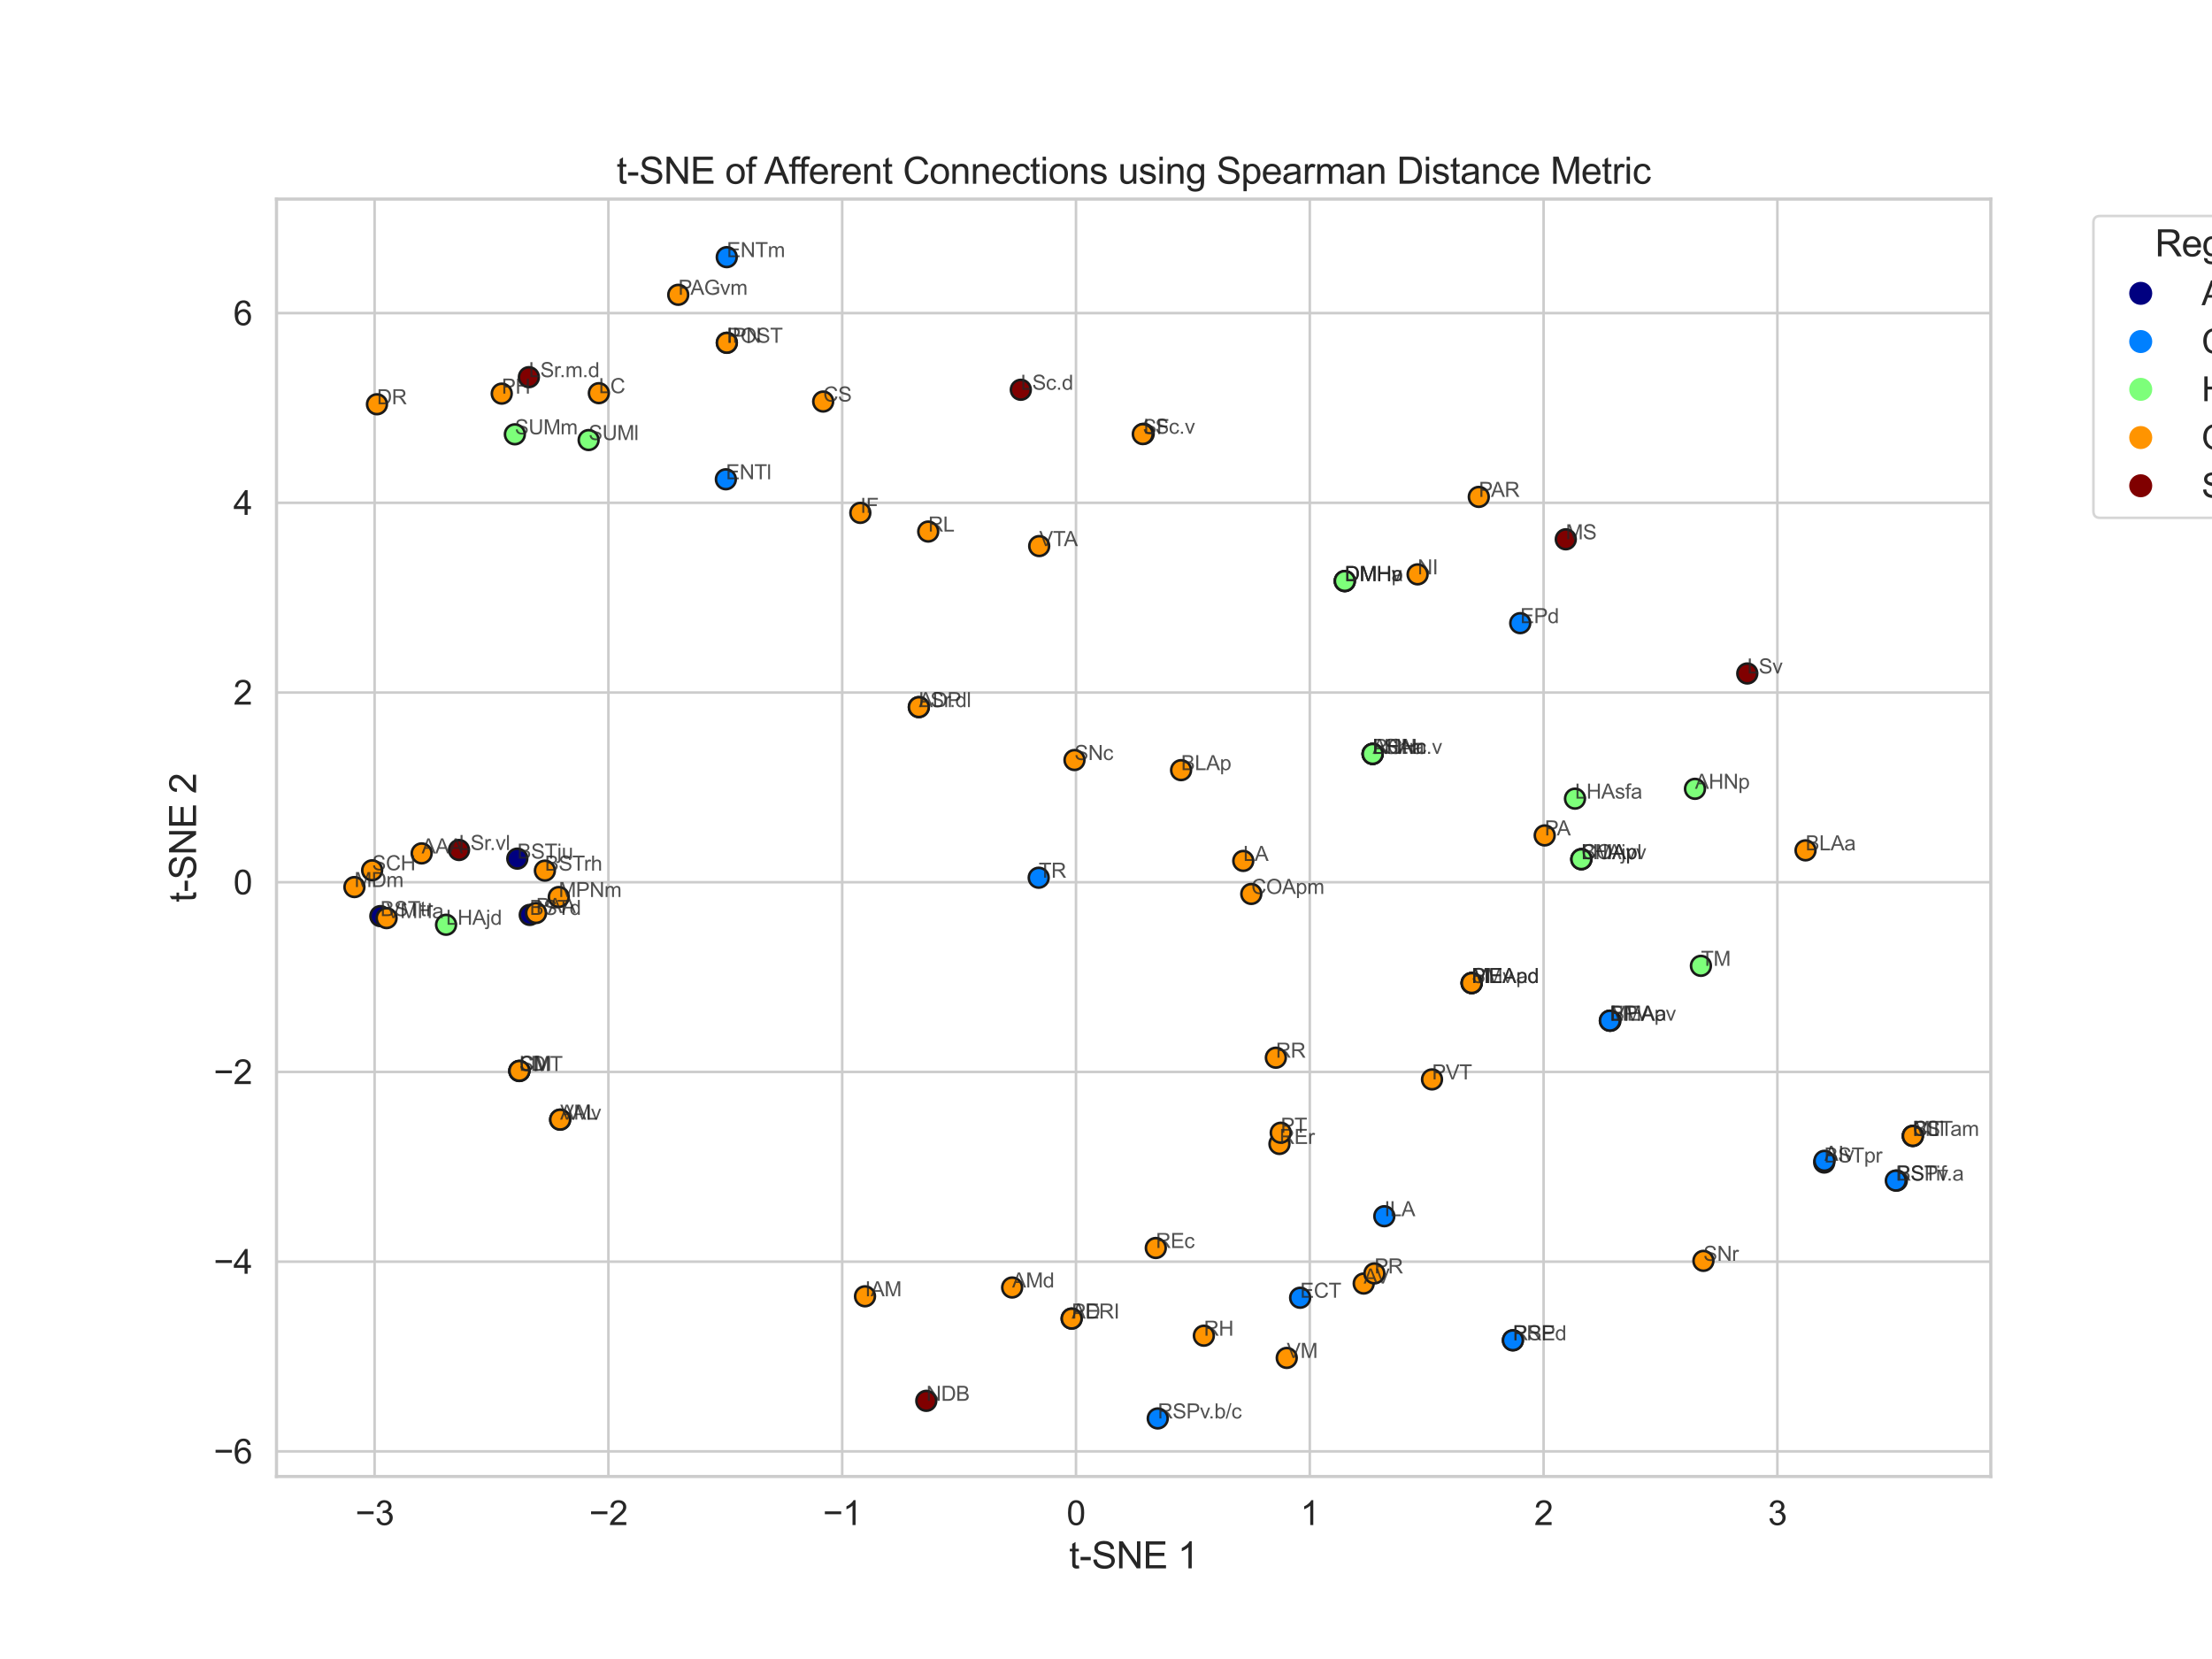 <?xml version="1.0" encoding="utf-8" standalone="no"?>
<!DOCTYPE svg PUBLIC "-//W3C//DTD SVG 1.1//EN"
  "http://www.w3.org/Graphics/SVG/1.1/DTD/svg11.dtd">
<svg xmlns:xlink="http://www.w3.org/1999/xlink" width="864pt" height="648pt" viewBox="0 0 864 648" xmlns="http://www.w3.org/2000/svg" version="1.1">
 <defs>
  <style type="text/css">*{stroke-linejoin: round; stroke-linecap: butt}</style>
 </defs>
 <g id="figure_1">
  <g id="patch_1">
   <path d="M 0 648 
L 864 648 
L 864 0 
L 0 0 
z
" style="fill: #ffffff"/>
  </g>
  <g id="axes_1">
   <g id="patch_2">
    <path d="M 108 576.72 
L 777.6 576.72 
L 777.6 77.76 
L 108 77.76 
z
" style="fill: #ffffff"/>
   </g>
   <g id="matplotlib.axis_1">
    <g id="xtick_1">
     <g id="line2d_1">
      <path d="M 146.321 576.72 
L 146.321 77.76 
" clip-path="url(#p855b0e5a4a)" style="fill: none; stroke: #cccccc; stroke-linecap: round"/>
     </g>
     <g id="text_1">
      <!-- −3 -->
      <g style="fill: #262626" transform="translate(138.796 595.668) scale(0.132 -0.132)">
       <defs>
        <path id="ArialMT-2212" d="M 3381 1997 
L 356 1997 
L 356 2522 
L 3381 2522 
L 3381 1997 
z
" transform="scale(0.016)"/>
        <path id="ArialMT-33" d="M 269 1209 
L 831 1284 
Q 928 806 1161 595 
Q 1394 384 1728 384 
Q 2125 384 2398 659 
Q 2672 934 2672 1341 
Q 2672 1728 2419 1979 
Q 2166 2231 1775 2231 
Q 1616 2231 1378 2169 
L 1441 2663 
Q 1497 2656 1531 2656 
Q 1891 2656 2178 2843 
Q 2466 3031 2466 3422 
Q 2466 3731 2256 3934 
Q 2047 4138 1716 4138 
Q 1388 4138 1169 3931 
Q 950 3725 888 3313 
L 325 3413 
Q 428 3978 793 4289 
Q 1159 4600 1703 4600 
Q 2078 4600 2393 4439 
Q 2709 4278 2876 4000 
Q 3044 3722 3044 3409 
Q 3044 3113 2884 2869 
Q 2725 2625 2413 2481 
Q 2819 2388 3044 2092 
Q 3269 1797 3269 1353 
Q 3269 753 2831 336 
Q 2394 -81 1725 -81 
Q 1122 -81 723 278 
Q 325 638 269 1209 
z
" transform="scale(0.016)"/>
       </defs>
       <use xlink:href="#ArialMT-2212"/>
       <use xlink:href="#ArialMT-33" x="58.398"/>
      </g>
     </g>
    </g>
    <g id="xtick_2">
     <g id="line2d_2">
      <path d="M 237.641 576.72 
L 237.641 77.76 
" clip-path="url(#p855b0e5a4a)" style="fill: none; stroke: #cccccc; stroke-linecap: round"/>
     </g>
     <g id="text_2">
      <!-- −2 -->
      <g style="fill: #262626" transform="translate(230.116 595.668) scale(0.132 -0.132)">
       <defs>
        <path id="ArialMT-32" d="M 3222 541 
L 3222 0 
L 194 0 
Q 188 203 259 391 
Q 375 700 629 1000 
Q 884 1300 1366 1694 
Q 2113 2306 2375 2664 
Q 2638 3022 2638 3341 
Q 2638 3675 2398 3904 
Q 2159 4134 1775 4134 
Q 1369 4134 1125 3890 
Q 881 3647 878 3216 
L 300 3275 
Q 359 3922 746 4261 
Q 1134 4600 1788 4600 
Q 2447 4600 2831 4234 
Q 3216 3869 3216 3328 
Q 3216 3053 3103 2787 
Q 2991 2522 2730 2228 
Q 2469 1934 1863 1422 
Q 1356 997 1212 845 
Q 1069 694 975 541 
L 3222 541 
z
" transform="scale(0.016)"/>
       </defs>
       <use xlink:href="#ArialMT-2212"/>
       <use xlink:href="#ArialMT-32" x="58.398"/>
      </g>
     </g>
    </g>
    <g id="xtick_3">
     <g id="line2d_3">
      <path d="M 328.96 576.72 
L 328.96 77.76 
" clip-path="url(#p855b0e5a4a)" style="fill: none; stroke: #cccccc; stroke-linecap: round"/>
     </g>
     <g id="text_3">
      <!-- −1 -->
      <g style="fill: #262626" transform="translate(321.435 595.668) scale(0.132 -0.132)">
       <defs>
        <path id="ArialMT-31" d="M 2384 0 
L 1822 0 
L 1822 3584 
Q 1619 3391 1289 3197 
Q 959 3003 697 2906 
L 697 3450 
Q 1169 3672 1522 3987 
Q 1875 4303 2022 4600 
L 2384 4600 
L 2384 0 
z
" transform="scale(0.016)"/>
       </defs>
       <use xlink:href="#ArialMT-2212"/>
       <use xlink:href="#ArialMT-31" x="58.398"/>
      </g>
     </g>
    </g>
    <g id="xtick_4">
     <g id="line2d_4">
      <path d="M 420.279 576.72 
L 420.279 77.76 
" clip-path="url(#p855b0e5a4a)" style="fill: none; stroke: #cccccc; stroke-linecap: round"/>
     </g>
     <g id="text_4">
      <!-- 0 -->
      <g style="fill: #262626" transform="translate(416.609 595.668) scale(0.132 -0.132)">
       <defs>
        <path id="ArialMT-30" d="M 266 2259 
Q 266 3072 433 3567 
Q 600 4063 929 4331 
Q 1259 4600 1759 4600 
Q 2128 4600 2406 4451 
Q 2684 4303 2865 4023 
Q 3047 3744 3150 3342 
Q 3253 2941 3253 2259 
Q 3253 1453 3087 958 
Q 2922 463 2592 192 
Q 2263 -78 1759 -78 
Q 1097 -78 719 397 
Q 266 969 266 2259 
z
M 844 2259 
Q 844 1131 1108 757 
Q 1372 384 1759 384 
Q 2147 384 2411 759 
Q 2675 1134 2675 2259 
Q 2675 3391 2411 3762 
Q 2147 4134 1753 4134 
Q 1366 4134 1134 3806 
Q 844 3388 844 2259 
z
" transform="scale(0.016)"/>
       </defs>
       <use xlink:href="#ArialMT-30"/>
      </g>
     </g>
    </g>
    <g id="xtick_5">
     <g id="line2d_5">
      <path d="M 511.598 576.72 
L 511.598 77.76 
" clip-path="url(#p855b0e5a4a)" style="fill: none; stroke: #cccccc; stroke-linecap: round"/>
     </g>
     <g id="text_5">
      <!-- 1 -->
      <g style="fill: #262626" transform="translate(507.928 595.668) scale(0.132 -0.132)">
       <use xlink:href="#ArialMT-31"/>
      </g>
     </g>
    </g>
    <g id="xtick_6">
     <g id="line2d_6">
      <path d="M 602.918 576.72 
L 602.918 77.76 
" clip-path="url(#p855b0e5a4a)" style="fill: none; stroke: #cccccc; stroke-linecap: round"/>
     </g>
     <g id="text_6">
      <!-- 2 -->
      <g style="fill: #262626" transform="translate(599.248 595.668) scale(0.132 -0.132)">
       <use xlink:href="#ArialMT-32"/>
      </g>
     </g>
    </g>
    <g id="xtick_7">
     <g id="line2d_7">
      <path d="M 694.237 576.72 
L 694.237 77.76 
" clip-path="url(#p855b0e5a4a)" style="fill: none; stroke: #cccccc; stroke-linecap: round"/>
     </g>
     <g id="text_7">
      <!-- 3 -->
      <g style="fill: #262626" transform="translate(690.567 595.668) scale(0.132 -0.132)">
       <use xlink:href="#ArialMT-33"/>
      </g>
     </g>
    </g>
    <g id="text_8">
     <!-- t-SNE 1 -->
     <g style="fill: #262626" transform="translate(417.593 612.599) scale(0.144 -0.144)">
      <defs>
       <path id="ArialMT-74" d="M 1650 503 
L 1731 6 
Q 1494 -44 1306 -44 
Q 1000 -44 831 53 
Q 663 150 594 308 
Q 525 466 525 972 
L 525 2881 
L 113 2881 
L 113 3319 
L 525 3319 
L 525 4141 
L 1084 4478 
L 1084 3319 
L 1650 3319 
L 1650 2881 
L 1084 2881 
L 1084 941 
Q 1084 700 1114 631 
Q 1144 563 1211 522 
Q 1278 481 1403 481 
Q 1497 481 1650 503 
z
" transform="scale(0.016)"/>
       <path id="ArialMT-2d" d="M 203 1375 
L 203 1941 
L 1931 1941 
L 1931 1375 
L 203 1375 
z
" transform="scale(0.016)"/>
       <path id="ArialMT-53" d="M 288 1472 
L 859 1522 
Q 900 1178 1048 958 
Q 1197 738 1509 602 
Q 1822 466 2213 466 
Q 2559 466 2825 569 
Q 3091 672 3220 851 
Q 3350 1031 3350 1244 
Q 3350 1459 3225 1620 
Q 3100 1781 2813 1891 
Q 2628 1963 1997 2114 
Q 1366 2266 1113 2400 
Q 784 2572 623 2826 
Q 463 3081 463 3397 
Q 463 3744 659 4045 
Q 856 4347 1234 4503 
Q 1613 4659 2075 4659 
Q 2584 4659 2973 4495 
Q 3363 4331 3572 4012 
Q 3781 3694 3797 3291 
L 3216 3247 
Q 3169 3681 2898 3903 
Q 2628 4125 2100 4125 
Q 1550 4125 1298 3923 
Q 1047 3722 1047 3438 
Q 1047 3191 1225 3031 
Q 1400 2872 2139 2705 
Q 2878 2538 3153 2413 
Q 3553 2228 3743 1945 
Q 3934 1663 3934 1294 
Q 3934 928 3725 604 
Q 3516 281 3123 101 
Q 2731 -78 2241 -78 
Q 1619 -78 1198 103 
Q 778 284 539 648 
Q 300 1013 288 1472 
z
" transform="scale(0.016)"/>
       <path id="ArialMT-4e" d="M 488 0 
L 488 4581 
L 1109 4581 
L 3516 984 
L 3516 4581 
L 4097 4581 
L 4097 0 
L 3475 0 
L 1069 3600 
L 1069 0 
L 488 0 
z
" transform="scale(0.016)"/>
       <path id="ArialMT-45" d="M 506 0 
L 506 4581 
L 3819 4581 
L 3819 4041 
L 1113 4041 
L 1113 2638 
L 3647 2638 
L 3647 2100 
L 1113 2100 
L 1113 541 
L 3925 541 
L 3925 0 
L 506 0 
z
" transform="scale(0.016)"/>
       <path id="ArialMT-20" transform="scale(0.016)"/>
      </defs>
      <use xlink:href="#ArialMT-74"/>
      <use xlink:href="#ArialMT-2d" x="27.783"/>
      <use xlink:href="#ArialMT-53" x="61.084"/>
      <use xlink:href="#ArialMT-4e" x="127.783"/>
      <use xlink:href="#ArialMT-45" x="200"/>
      <use xlink:href="#ArialMT-20" x="266.699"/>
      <use xlink:href="#ArialMT-31" x="294.482"/>
     </g>
    </g>
   </g>
   <g id="matplotlib.axis_2">
    <g id="ytick_1">
     <g id="line2d_8">
      <path d="M 108 566.899 
L 777.6 566.899 
" clip-path="url(#p855b0e5a4a)" style="fill: none; stroke: #cccccc; stroke-linecap: round"/>
     </g>
     <g id="text_9">
      <!-- −6 -->
      <g style="fill: #262626" transform="translate(83.45 571.623) scale(0.132 -0.132)">
       <defs>
        <path id="ArialMT-36" d="M 3184 3459 
L 2625 3416 
Q 2550 3747 2413 3897 
Q 2184 4138 1850 4138 
Q 1581 4138 1378 3988 
Q 1113 3794 959 3422 
Q 806 3050 800 2363 
Q 1003 2672 1297 2822 
Q 1591 2972 1913 2972 
Q 2475 2972 2870 2558 
Q 3266 2144 3266 1488 
Q 3266 1056 3080 686 
Q 2894 316 2569 119 
Q 2244 -78 1831 -78 
Q 1128 -78 684 439 
Q 241 956 241 2144 
Q 241 3472 731 4075 
Q 1159 4600 1884 4600 
Q 2425 4600 2770 4297 
Q 3116 3994 3184 3459 
z
M 888 1484 
Q 888 1194 1011 928 
Q 1134 663 1356 523 
Q 1578 384 1822 384 
Q 2178 384 2434 671 
Q 2691 959 2691 1453 
Q 2691 1928 2437 2201 
Q 2184 2475 1800 2475 
Q 1419 2475 1153 2201 
Q 888 1928 888 1484 
z
" transform="scale(0.016)"/>
       </defs>
       <use xlink:href="#ArialMT-2212"/>
       <use xlink:href="#ArialMT-36" x="58.398"/>
      </g>
     </g>
    </g>
    <g id="ytick_2">
     <g id="line2d_9">
      <path d="M 108 492.799 
L 777.6 492.799 
" clip-path="url(#p855b0e5a4a)" style="fill: none; stroke: #cccccc; stroke-linecap: round"/>
     </g>
     <g id="text_10">
      <!-- −4 -->
      <g style="fill: #262626" transform="translate(83.45 497.523) scale(0.132 -0.132)">
       <defs>
        <path id="ArialMT-34" d="M 2069 0 
L 2069 1097 
L 81 1097 
L 81 1613 
L 2172 4581 
L 2631 4581 
L 2631 1613 
L 3250 1613 
L 3250 1097 
L 2631 1097 
L 2631 0 
L 2069 0 
z
M 2069 1613 
L 2069 3678 
L 634 1613 
L 2069 1613 
z
" transform="scale(0.016)"/>
       </defs>
       <use xlink:href="#ArialMT-2212"/>
       <use xlink:href="#ArialMT-34" x="58.398"/>
      </g>
     </g>
    </g>
    <g id="ytick_3">
     <g id="line2d_10">
      <path d="M 108 418.698 
L 777.6 418.698 
" clip-path="url(#p855b0e5a4a)" style="fill: none; stroke: #cccccc; stroke-linecap: round"/>
     </g>
     <g id="text_11">
      <!-- −2 -->
      <g style="fill: #262626" transform="translate(83.45 423.422) scale(0.132 -0.132)">
       <use xlink:href="#ArialMT-2212"/>
       <use xlink:href="#ArialMT-32" x="58.398"/>
      </g>
     </g>
    </g>
    <g id="ytick_4">
     <g id="line2d_11">
      <path d="M 108 344.598 
L 777.6 344.598 
" clip-path="url(#p855b0e5a4a)" style="fill: none; stroke: #cccccc; stroke-linecap: round"/>
     </g>
     <g id="text_12">
      <!-- 0 -->
      <g style="fill: #262626" transform="translate(91.16 349.322) scale(0.132 -0.132)">
       <use xlink:href="#ArialMT-30"/>
      </g>
     </g>
    </g>
    <g id="ytick_5">
     <g id="line2d_12">
      <path d="M 108 270.498 
L 777.6 270.498 
" clip-path="url(#p855b0e5a4a)" style="fill: none; stroke: #cccccc; stroke-linecap: round"/>
     </g>
     <g id="text_13">
      <!-- 2 -->
      <g style="fill: #262626" transform="translate(91.16 275.222) scale(0.132 -0.132)">
       <use xlink:href="#ArialMT-32"/>
      </g>
     </g>
    </g>
    <g id="ytick_6">
     <g id="line2d_13">
      <path d="M 108 196.397 
L 777.6 196.397 
" clip-path="url(#p855b0e5a4a)" style="fill: none; stroke: #cccccc; stroke-linecap: round"/>
     </g>
     <g id="text_14">
      <!-- 4 -->
      <g style="fill: #262626" transform="translate(91.16 201.121) scale(0.132 -0.132)">
       <use xlink:href="#ArialMT-34"/>
      </g>
     </g>
    </g>
    <g id="ytick_7">
     <g id="line2d_14">
      <path d="M 108 122.297 
L 777.6 122.297 
" clip-path="url(#p855b0e5a4a)" style="fill: none; stroke: #cccccc; stroke-linecap: round"/>
     </g>
     <g id="text_15">
      <!-- 6 -->
      <g style="fill: #262626" transform="translate(91.16 127.021) scale(0.132 -0.132)">
       <use xlink:href="#ArialMT-36"/>
      </g>
     </g>
    </g>
    <g id="text_16">
     <!-- t-SNE 2 -->
     <g style="fill: #262626" transform="translate(76.588 352.447) rotate(-90) scale(0.144 -0.144)">
      <use xlink:href="#ArialMT-74"/>
      <use xlink:href="#ArialMT-2d" x="27.783"/>
      <use xlink:href="#ArialMT-53" x="61.084"/>
      <use xlink:href="#ArialMT-4e" x="127.783"/>
      <use xlink:href="#ArialMT-45" x="200"/>
      <use xlink:href="#ArialMT-20" x="266.699"/>
      <use xlink:href="#ArialMT-32" x="294.482"/>
     </g>
    </g>
   </g>
   <g id="PathCollection_1">
    <defs>
     <path id="C0_0_98565fd205" d="M 0 3.873 
C 1.027 3.873 2.012 3.465 2.739 2.739 
C 3.465 2.012 3.873 1.027 3.873 -0 
C 3.873 -1.027 3.465 -2.012 2.739 -2.739 
C 2.012 -3.465 1.027 -3.873 0 -3.873 
C -1.027 -3.873 -2.012 -3.465 -2.739 -2.739 
C -3.465 -2.012 -3.873 -1.027 -3.873 0 
C -3.873 1.027 -3.465 2.012 -2.739 2.739 
C -2.012 3.465 -1.027 3.873 0 3.873 
z
"/>
    </defs>
    <g clip-path="url(#p855b0e5a4a)">
     <use xlink:href="#C0_0_98565fd205" x="574.837" y="383.97" style="fill: #ff9400; stroke: #1a1a1a"/>
    </g>
    <g clip-path="url(#p855b0e5a4a)">
     <use xlink:href="#C0_0_98565fd205" x="611.589" y="210.649" style="fill: #800000; stroke: #1a1a1a"/>
    </g>
    <g clip-path="url(#p855b0e5a4a)">
     <use xlink:href="#C0_0_98565fd205" x="361.809" y="547.159" style="fill: #800000; stroke: #1a1a1a"/>
    </g>
    <g clip-path="url(#p855b0e5a4a)">
     <use xlink:href="#C0_0_98565fd205" x="747.133" y="443.674" style="fill: #000080; stroke: #1a1a1a"/>
    </g>
    <g clip-path="url(#p855b0e5a4a)">
     <use xlink:href="#C0_0_98565fd205" x="202.061" y="335.373" style="fill: #000080; stroke: #1a1a1a"/>
    </g>
    <g clip-path="url(#p855b0e5a4a)">
     <use xlink:href="#C0_0_98565fd205" x="212.833" y="340.066" style="fill: #ff9400; stroke: #1a1a1a"/>
    </g>
    <g clip-path="url(#p855b0e5a4a)">
     <use xlink:href="#C0_0_98565fd205" x="712.539" y="454.072" style="fill: #000080; stroke: #1a1a1a"/>
    </g>
    <g clip-path="url(#p855b0e5a4a)">
     <use xlink:href="#C0_0_98565fd205" x="740.896" y="461.116" style="fill: #000080; stroke: #1a1a1a"/>
    </g>
    <g clip-path="url(#p855b0e5a4a)">
     <use xlink:href="#C0_0_98565fd205" x="148.57" y="357.827" style="fill: #000080; stroke: #1a1a1a"/>
    </g>
    <g clip-path="url(#p855b0e5a4a)">
     <use xlink:href="#C0_0_98565fd205" x="206.922" y="357.359" style="fill: #000080; stroke: #1a1a1a"/>
    </g>
    <g clip-path="url(#p855b0e5a4a)">
     <use xlink:href="#C0_0_98565fd205" x="536.152" y="294.47" style="fill: #800000; stroke: #1a1a1a"/>
    </g>
    <g clip-path="url(#p855b0e5a4a)">
     <use xlink:href="#C0_0_98565fd205" x="206.579" y="147.319" style="fill: #800000; stroke: #1a1a1a"/>
    </g>
    <g clip-path="url(#p855b0e5a4a)">
     <use xlink:href="#C0_0_98565fd205" x="179.29" y="332.004" style="fill: #800000; stroke: #1a1a1a"/>
    </g>
    <g clip-path="url(#p855b0e5a4a)">
     <use xlink:href="#C0_0_98565fd205" x="358.895" y="276.196" style="fill: #800000; stroke: #1a1a1a"/>
    </g>
    <g clip-path="url(#p855b0e5a4a)">
     <use xlink:href="#C0_0_98565fd205" x="446.736" y="169.414" style="fill: #800000; stroke: #1a1a1a"/>
    </g>
    <g clip-path="url(#p855b0e5a4a)">
     <use xlink:href="#C0_0_98565fd205" x="398.726" y="152.238" style="fill: #800000; stroke: #1a1a1a"/>
    </g>
    <g clip-path="url(#p855b0e5a4a)">
     <use xlink:href="#C0_0_98565fd205" x="682.483" y="263.06" style="fill: #800000; stroke: #1a1a1a"/>
    </g>
    <g clip-path="url(#p855b0e5a4a)">
     <use xlink:href="#C0_0_98565fd205" x="446.372" y="169.551" style="fill: #ff9400; stroke: #1a1a1a"/>
    </g>
    <g clip-path="url(#p855b0e5a4a)">
     <use xlink:href="#C0_0_98565fd205" x="164.695" y="333.332" style="fill: #ff9400; stroke: #1a1a1a"/>
    </g>
    <g clip-path="url(#p855b0e5a4a)">
     <use xlink:href="#C0_0_98565fd205" x="574.837" y="383.97" style="fill: #000080; stroke: #1a1a1a"/>
    </g>
    <g clip-path="url(#p855b0e5a4a)">
     <use xlink:href="#C0_0_98565fd205" x="628.816" y="398.675" style="fill: #000080; stroke: #1a1a1a"/>
    </g>
    <g clip-path="url(#p855b0e5a4a)">
     <use xlink:href="#C0_0_98565fd205" x="574.837" y="383.97" style="fill: #000080; stroke: #1a1a1a"/>
    </g>
    <g clip-path="url(#p855b0e5a4a)">
     <use xlink:href="#C0_0_98565fd205" x="488.747" y="349.165" style="fill: #ff9400; stroke: #1a1a1a"/>
    </g>
    <g clip-path="url(#p855b0e5a4a)">
     <use xlink:href="#C0_0_98565fd205" x="617.695" y="335.59" style="fill: #ff9400; stroke: #1a1a1a"/>
    </g>
    <g clip-path="url(#p855b0e5a4a)">
     <use xlink:href="#C0_0_98565fd205" x="209.392" y="356.61" style="fill: #ff9400; stroke: #1a1a1a"/>
    </g>
    <g clip-path="url(#p855b0e5a4a)">
     <use xlink:href="#C0_0_98565fd205" x="405.714" y="342.834" style="fill: #0080ff; stroke: #1a1a1a"/>
    </g>
    <g clip-path="url(#p855b0e5a4a)">
     <use xlink:href="#C0_0_98565fd205" x="590.934" y="523.514" style="fill: #ff9400; stroke: #1a1a1a"/>
    </g>
    <g clip-path="url(#p855b0e5a4a)">
     <use xlink:href="#C0_0_98565fd205" x="283.898" y="133.89" style="fill: #ff9400; stroke: #1a1a1a"/>
    </g>
    <g clip-path="url(#p855b0e5a4a)">
     <use xlink:href="#C0_0_98565fd205" x="577.614" y="194.086" style="fill: #ff9400; stroke: #1a1a1a"/>
    </g>
    <g clip-path="url(#p855b0e5a4a)">
     <use xlink:href="#C0_0_98565fd205" x="283.872" y="100.44" style="fill: #0080ff; stroke: #1a1a1a"/>
    </g>
    <g clip-path="url(#p855b0e5a4a)">
     <use xlink:href="#C0_0_98565fd205" x="283.522" y="187.203" style="fill: #0080ff; stroke: #1a1a1a"/>
    </g>
    <g clip-path="url(#p855b0e5a4a)">
     <use xlink:href="#C0_0_98565fd205" x="540.71" y="475.05" style="fill: #0080ff; stroke: #1a1a1a"/>
    </g>
    <g clip-path="url(#p855b0e5a4a)">
     <use xlink:href="#C0_0_98565fd205" x="740.501" y="461.139" style="fill: #0080ff; stroke: #1a1a1a"/>
    </g>
    <g clip-path="url(#p855b0e5a4a)">
     <use xlink:href="#C0_0_98565fd205" x="452.214" y="554.04" style="fill: #0080ff; stroke: #1a1a1a"/>
    </g>
    <g clip-path="url(#p855b0e5a4a)">
     <use xlink:href="#C0_0_98565fd205" x="590.936" y="523.511" style="fill: #0080ff; stroke: #1a1a1a"/>
    </g>
    <g clip-path="url(#p855b0e5a4a)">
     <use xlink:href="#C0_0_98565fd205" x="712.622" y="453.404" style="fill: #0080ff; stroke: #1a1a1a"/>
    </g>
    <g clip-path="url(#p855b0e5a4a)">
     <use xlink:href="#C0_0_98565fd205" x="418.591" y="515.035" style="fill: #0080ff; stroke: #1a1a1a"/>
    </g>
    <g clip-path="url(#p855b0e5a4a)">
     <use xlink:href="#C0_0_98565fd205" x="507.829" y="506.893" style="fill: #0080ff; stroke: #1a1a1a"/>
    </g>
    <g clip-path="url(#p855b0e5a4a)">
     <use xlink:href="#C0_0_98565fd205" x="629.04" y="398.69" style="fill: #ff9400; stroke: #1a1a1a"/>
    </g>
    <g clip-path="url(#p855b0e5a4a)">
     <use xlink:href="#C0_0_98565fd205" x="617.664" y="335.592" style="fill: #ff9400; stroke: #1a1a1a"/>
    </g>
    <g clip-path="url(#p855b0e5a4a)">
     <use xlink:href="#C0_0_98565fd205" x="705.236" y="332.146" style="fill: #ff9400; stroke: #1a1a1a"/>
    </g>
    <g clip-path="url(#p855b0e5a4a)">
     <use xlink:href="#C0_0_98565fd205" x="461.332" y="300.816" style="fill: #ff9400; stroke: #1a1a1a"/>
    </g>
    <g clip-path="url(#p855b0e5a4a)">
     <use xlink:href="#C0_0_98565fd205" x="485.615" y="336.269" style="fill: #ff9400; stroke: #1a1a1a"/>
    </g>
    <g clip-path="url(#p855b0e5a4a)">
     <use xlink:href="#C0_0_98565fd205" x="603.351" y="326.315" style="fill: #ff9400; stroke: #1a1a1a"/>
    </g>
    <g clip-path="url(#p855b0e5a4a)">
     <use xlink:href="#C0_0_98565fd205" x="628.816" y="398.675" style="fill: #0080ff; stroke: #1a1a1a"/>
    </g>
    <g clip-path="url(#p855b0e5a4a)">
     <use xlink:href="#C0_0_98565fd205" x="593.798" y="243.4" style="fill: #0080ff; stroke: #1a1a1a"/>
    </g>
    <g clip-path="url(#p855b0e5a4a)">
     <use xlink:href="#C0_0_98565fd205" x="358.895" y="276.196" style="fill: #ff9400; stroke: #1a1a1a"/>
    </g>
    <g clip-path="url(#p855b0e5a4a)">
     <use xlink:href="#C0_0_98565fd205" x="145.355" y="339.93" style="fill: #ff9400; stroke: #1a1a1a"/>
    </g>
    <g clip-path="url(#p855b0e5a4a)">
     <use xlink:href="#C0_0_98565fd205" x="525.268" y="226.974" style="fill: #7dff7a; stroke: #1a1a1a"/>
    </g>
    <g clip-path="url(#p855b0e5a4a)">
     <use xlink:href="#C0_0_98565fd205" x="525.267" y="226.974" style="fill: #7dff7a; stroke: #1a1a1a"/>
    </g>
    <g clip-path="url(#p855b0e5a4a)">
     <use xlink:href="#C0_0_98565fd205" x="525.271" y="226.945" style="fill: #7dff7a; stroke: #1a1a1a"/>
    </g>
    <g clip-path="url(#p855b0e5a4a)">
     <use xlink:href="#C0_0_98565fd205" x="195.977" y="153.746" style="fill: #ff9400; stroke: #1a1a1a"/>
    </g>
    <g clip-path="url(#p855b0e5a4a)">
     <use xlink:href="#C0_0_98565fd205" x="218.252" y="350.371" style="fill: #ff9400; stroke: #1a1a1a"/>
    </g>
    <g clip-path="url(#p855b0e5a4a)">
     <use xlink:href="#C0_0_98565fd205" x="536.152" y="294.47" style="fill: #7dff7a; stroke: #1a1a1a"/>
    </g>
    <g clip-path="url(#p855b0e5a4a)">
     <use xlink:href="#C0_0_98565fd205" x="662.051" y="308.112" style="fill: #7dff7a; stroke: #1a1a1a"/>
    </g>
    <g clip-path="url(#p855b0e5a4a)">
     <use xlink:href="#C0_0_98565fd205" x="150.998" y="358.61" style="fill: #ff9400; stroke: #1a1a1a"/>
    </g>
    <g clip-path="url(#p855b0e5a4a)">
     <use xlink:href="#C0_0_98565fd205" x="574.837" y="383.97" style="fill: #ff9400; stroke: #1a1a1a"/>
    </g>
    <g clip-path="url(#p855b0e5a4a)">
     <use xlink:href="#C0_0_98565fd205" x="664.376" y="377.254" style="fill: #7dff7a; stroke: #1a1a1a"/>
    </g>
    <g clip-path="url(#p855b0e5a4a)">
     <use xlink:href="#C0_0_98565fd205" x="201.104" y="169.639" style="fill: #7dff7a; stroke: #1a1a1a"/>
    </g>
    <g clip-path="url(#p855b0e5a4a)">
     <use xlink:href="#C0_0_98565fd205" x="229.918" y="171.879" style="fill: #7dff7a; stroke: #1a1a1a"/>
    </g>
    <g clip-path="url(#p855b0e5a4a)">
     <use xlink:href="#C0_0_98565fd205" x="536.152" y="294.47" style="fill: #ff9400; stroke: #1a1a1a"/>
    </g>
    <g clip-path="url(#p855b0e5a4a)">
     <use xlink:href="#C0_0_98565fd205" x="536.152" y="294.47" style="fill: #7dff7a; stroke: #1a1a1a"/>
    </g>
    <g clip-path="url(#p855b0e5a4a)">
     <use xlink:href="#C0_0_98565fd205" x="617.664" y="335.592" style="fill: #7dff7a; stroke: #1a1a1a"/>
    </g>
    <g clip-path="url(#p855b0e5a4a)">
     <use xlink:href="#C0_0_98565fd205" x="174.23" y="361.21" style="fill: #7dff7a; stroke: #1a1a1a"/>
    </g>
    <g clip-path="url(#p855b0e5a4a)">
     <use xlink:href="#C0_0_98565fd205" x="615.186" y="311.945" style="fill: #7dff7a; stroke: #1a1a1a"/>
    </g>
    <g clip-path="url(#p855b0e5a4a)">
     <use xlink:href="#C0_0_98565fd205" x="499.751" y="446.818" style="fill: #ff9400; stroke: #1a1a1a"/>
    </g>
    <g clip-path="url(#p855b0e5a4a)">
     <use xlink:href="#C0_0_98565fd205" x="451.453" y="487.463" style="fill: #ff9400; stroke: #1a1a1a"/>
    </g>
    <g clip-path="url(#p855b0e5a4a)">
     <use xlink:href="#C0_0_98565fd205" x="559.336" y="421.611" style="fill: #ff9400; stroke: #1a1a1a"/>
    </g>
    <g clip-path="url(#p855b0e5a4a)">
     <use xlink:href="#C0_0_98565fd205" x="500.254" y="442.445" style="fill: #ff9400; stroke: #1a1a1a"/>
    </g>
    <g clip-path="url(#p855b0e5a4a)">
     <use xlink:href="#C0_0_98565fd205" x="532.662" y="501.347" style="fill: #ff9400; stroke: #1a1a1a"/>
    </g>
    <g clip-path="url(#p855b0e5a4a)">
     <use xlink:href="#C0_0_98565fd205" x="418.59" y="515.033" style="fill: #ff9400; stroke: #1a1a1a"/>
    </g>
    <g clip-path="url(#p855b0e5a4a)">
     <use xlink:href="#C0_0_98565fd205" x="218.795" y="437.323" style="fill: #ff9400; stroke: #1a1a1a"/>
    </g>
    <g clip-path="url(#p855b0e5a4a)">
     <use xlink:href="#C0_0_98565fd205" x="395.338" y="502.895" style="fill: #ff9400; stroke: #1a1a1a"/>
    </g>
    <g clip-path="url(#p855b0e5a4a)">
     <use xlink:href="#C0_0_98565fd205" x="337.868" y="506.33" style="fill: #ff9400; stroke: #1a1a1a"/>
    </g>
    <g clip-path="url(#p855b0e5a4a)">
     <use xlink:href="#C0_0_98565fd205" x="202.865" y="418.275" style="fill: #ff9400; stroke: #1a1a1a"/>
    </g>
    <g clip-path="url(#p855b0e5a4a)">
     <use xlink:href="#C0_0_98565fd205" x="536.837" y="497.394" style="fill: #ff9400; stroke: #1a1a1a"/>
    </g>
    <g clip-path="url(#p855b0e5a4a)">
     <use xlink:href="#C0_0_98565fd205" x="202.828" y="418.353" style="fill: #ff9400; stroke: #1a1a1a"/>
    </g>
    <g clip-path="url(#p855b0e5a4a)">
     <use xlink:href="#C0_0_98565fd205" x="138.436" y="346.487" style="fill: #ff9400; stroke: #1a1a1a"/>
    </g>
    <g clip-path="url(#p855b0e5a4a)">
     <use xlink:href="#C0_0_98565fd205" x="470.226" y="521.72" style="fill: #ff9400; stroke: #1a1a1a"/>
    </g>
    <g clip-path="url(#p855b0e5a4a)">
     <use xlink:href="#C0_0_98565fd205" x="202.865" y="418.275" style="fill: #ff9400; stroke: #1a1a1a"/>
    </g>
    <g clip-path="url(#p855b0e5a4a)">
     <use xlink:href="#C0_0_98565fd205" x="218.795" y="437.323" style="fill: #ff9400; stroke: #1a1a1a"/>
    </g>
    <g clip-path="url(#p855b0e5a4a)">
     <use xlink:href="#C0_0_98565fd205" x="502.599" y="530.394" style="fill: #ff9400; stroke: #1a1a1a"/>
    </g>
    <g clip-path="url(#p855b0e5a4a)">
     <use xlink:href="#C0_0_98565fd205" x="747.133" y="443.674" style="fill: #ff9400; stroke: #1a1a1a"/>
    </g>
    <g clip-path="url(#p855b0e5a4a)">
     <use xlink:href="#C0_0_98565fd205" x="362.56" y="207.621" style="fill: #ff9400; stroke: #1a1a1a"/>
    </g>
    <g clip-path="url(#p855b0e5a4a)">
     <use xlink:href="#C0_0_98565fd205" x="336.041" y="200.327" style="fill: #ff9400; stroke: #1a1a1a"/>
    </g>
    <g clip-path="url(#p855b0e5a4a)">
     <use xlink:href="#C0_0_98565fd205" x="283.898" y="133.89" style="fill: #ff9400; stroke: #1a1a1a"/>
    </g>
    <g clip-path="url(#p855b0e5a4a)">
     <use xlink:href="#C0_0_98565fd205" x="747.164" y="443.68" style="fill: #ff9400; stroke: #1a1a1a"/>
    </g>
    <g clip-path="url(#p855b0e5a4a)">
     <use xlink:href="#C0_0_98565fd205" x="321.529" y="156.84" style="fill: #ff9400; stroke: #1a1a1a"/>
    </g>
    <g clip-path="url(#p855b0e5a4a)">
     <use xlink:href="#C0_0_98565fd205" x="147.243" y="157.902" style="fill: #ff9400; stroke: #1a1a1a"/>
    </g>
    <g clip-path="url(#p855b0e5a4a)">
     <use xlink:href="#C0_0_98565fd205" x="419.692" y="296.863" style="fill: #ff9400; stroke: #1a1a1a"/>
    </g>
    <g clip-path="url(#p855b0e5a4a)">
     <use xlink:href="#C0_0_98565fd205" x="665.347" y="492.485" style="fill: #ff9400; stroke: #1a1a1a"/>
    </g>
    <g clip-path="url(#p855b0e5a4a)">
     <use xlink:href="#C0_0_98565fd205" x="405.909" y="213.294" style="fill: #ff9400; stroke: #1a1a1a"/>
    </g>
    <g clip-path="url(#p855b0e5a4a)">
     <use xlink:href="#C0_0_98565fd205" x="498.346" y="413.134" style="fill: #ff9400; stroke: #1a1a1a"/>
    </g>
    <g clip-path="url(#p855b0e5a4a)">
     <use xlink:href="#C0_0_98565fd205" x="264.922" y="115.145" style="fill: #ff9400; stroke: #1a1a1a"/>
    </g>
    <g clip-path="url(#p855b0e5a4a)">
     <use xlink:href="#C0_0_98565fd205" x="553.709" y="224.345" style="fill: #ff9400; stroke: #1a1a1a"/>
    </g>
    <g clip-path="url(#p855b0e5a4a)">
     <use xlink:href="#C0_0_98565fd205" x="233.912" y="153.57" style="fill: #ff9400; stroke: #1a1a1a"/>
    </g>
   </g>
   <g id="patch_3">
    <path d="M 108 576.72 
L 108 77.76 
" style="fill: none; stroke: #cccccc; stroke-width: 1.25; stroke-linejoin: miter; stroke-linecap: square"/>
   </g>
   <g id="patch_4">
    <path d="M 777.6 576.72 
L 777.6 77.76 
" style="fill: none; stroke: #cccccc; stroke-width: 1.25; stroke-linejoin: miter; stroke-linecap: square"/>
   </g>
   <g id="patch_5">
    <path d="M 108 576.72 
L 777.6 576.72 
" style="fill: none; stroke: #cccccc; stroke-width: 1.25; stroke-linejoin: miter; stroke-linecap: square"/>
   </g>
   <g id="patch_6">
    <path d="M 108 77.76 
L 777.6 77.76 
" style="fill: none; stroke: #cccccc; stroke-width: 1.25; stroke-linejoin: miter; stroke-linecap: square"/>
   </g>
   <g id="text_17">
    <!-- SI -->
    <g style="fill: #262626; opacity: 0.8" transform="translate(574.837 383.97) scale(0.08 -0.08)">
     <defs>
      <path id="ArialMT-49" d="M 597 0 
L 597 4581 
L 1203 4581 
L 1203 0 
L 597 0 
z
" transform="scale(0.016)"/>
     </defs>
     <use xlink:href="#ArialMT-53"/>
     <use xlink:href="#ArialMT-49" x="66.699"/>
    </g>
   </g>
   <g id="text_18">
    <!-- MS -->
    <g style="fill: #262626; opacity: 0.8" transform="translate(611.589 210.649) scale(0.08 -0.08)">
     <defs>
      <path id="ArialMT-4d" d="M 475 0 
L 475 4581 
L 1388 4581 
L 2472 1338 
Q 2622 884 2691 659 
Q 2769 909 2934 1394 
L 4031 4581 
L 4847 4581 
L 4847 0 
L 4263 0 
L 4263 3834 
L 2931 0 
L 2384 0 
L 1059 3900 
L 1059 0 
L 475 0 
z
" transform="scale(0.016)"/>
     </defs>
     <use xlink:href="#ArialMT-4d"/>
     <use xlink:href="#ArialMT-53" x="83.301"/>
    </g>
   </g>
   <g id="text_19">
    <!-- NDB -->
    <g style="fill: #262626; opacity: 0.8" transform="translate(361.809 547.159) scale(0.08 -0.08)">
     <defs>
      <path id="ArialMT-44" d="M 494 0 
L 494 4581 
L 2072 4581 
Q 2606 4581 2888 4516 
Q 3281 4425 3559 4188 
Q 3922 3881 4101 3404 
Q 4281 2928 4281 2316 
Q 4281 1794 4159 1391 
Q 4038 988 3847 723 
Q 3656 459 3429 307 
Q 3203 156 2883 78 
Q 2563 0 2147 0 
L 494 0 
z
M 1100 541 
L 2078 541 
Q 2531 541 2789 625 
Q 3047 709 3200 863 
Q 3416 1078 3536 1442 
Q 3656 1806 3656 2325 
Q 3656 3044 3420 3430 
Q 3184 3816 2847 3947 
Q 2603 4041 2063 4041 
L 1100 4041 
L 1100 541 
z
" transform="scale(0.016)"/>
      <path id="ArialMT-42" d="M 469 0 
L 469 4581 
L 2188 4581 
Q 2713 4581 3030 4442 
Q 3347 4303 3526 4014 
Q 3706 3725 3706 3409 
Q 3706 3116 3547 2856 
Q 3388 2597 3066 2438 
Q 3481 2316 3704 2022 
Q 3928 1728 3928 1328 
Q 3928 1006 3792 729 
Q 3656 453 3456 303 
Q 3256 153 2954 76 
Q 2653 0 2216 0 
L 469 0 
z
M 1075 2656 
L 2066 2656 
Q 2469 2656 2644 2709 
Q 2875 2778 2992 2937 
Q 3109 3097 3109 3338 
Q 3109 3566 3000 3739 
Q 2891 3913 2687 3977 
Q 2484 4041 1991 4041 
L 1075 4041 
L 1075 2656 
z
M 1075 541 
L 2216 541 
Q 2509 541 2628 563 
Q 2838 600 2978 687 
Q 3119 775 3209 942 
Q 3300 1109 3300 1328 
Q 3300 1584 3169 1773 
Q 3038 1963 2805 2039 
Q 2572 2116 2134 2116 
L 1075 2116 
L 1075 541 
z
" transform="scale(0.016)"/>
     </defs>
     <use xlink:href="#ArialMT-4e"/>
     <use xlink:href="#ArialMT-44" x="72.217"/>
     <use xlink:href="#ArialMT-42" x="144.434"/>
    </g>
   </g>
   <g id="text_20">
    <!-- BSTam -->
    <g style="fill: #262626; opacity: 0.8" transform="translate(747.133 443.674) scale(0.08 -0.08)">
     <defs>
      <path id="ArialMT-54" d="M 1659 0 
L 1659 4041 
L 150 4041 
L 150 4581 
L 3781 4581 
L 3781 4041 
L 2266 4041 
L 2266 0 
L 1659 0 
z
" transform="scale(0.016)"/>
      <path id="ArialMT-61" d="M 2588 409 
Q 2275 144 1986 34 
Q 1697 -75 1366 -75 
Q 819 -75 525 192 
Q 231 459 231 875 
Q 231 1119 342 1320 
Q 453 1522 633 1644 
Q 813 1766 1038 1828 
Q 1203 1872 1538 1913 
Q 2219 1994 2541 2106 
Q 2544 2222 2544 2253 
Q 2544 2597 2384 2738 
Q 2169 2928 1744 2928 
Q 1347 2928 1158 2789 
Q 969 2650 878 2297 
L 328 2372 
Q 403 2725 575 2942 
Q 747 3159 1072 3276 
Q 1397 3394 1825 3394 
Q 2250 3394 2515 3294 
Q 2781 3194 2906 3042 
Q 3031 2891 3081 2659 
Q 3109 2516 3109 2141 
L 3109 1391 
Q 3109 606 3145 398 
Q 3181 191 3288 0 
L 2700 0 
Q 2613 175 2588 409 
z
M 2541 1666 
Q 2234 1541 1622 1453 
Q 1275 1403 1131 1340 
Q 988 1278 909 1158 
Q 831 1038 831 891 
Q 831 666 1001 516 
Q 1172 366 1500 366 
Q 1825 366 2078 508 
Q 2331 650 2450 897 
Q 2541 1088 2541 1459 
L 2541 1666 
z
" transform="scale(0.016)"/>
      <path id="ArialMT-6d" d="M 422 0 
L 422 3319 
L 925 3319 
L 925 2853 
Q 1081 3097 1340 3245 
Q 1600 3394 1931 3394 
Q 2300 3394 2536 3241 
Q 2772 3088 2869 2813 
Q 3263 3394 3894 3394 
Q 4388 3394 4653 3120 
Q 4919 2847 4919 2278 
L 4919 0 
L 4359 0 
L 4359 2091 
Q 4359 2428 4304 2576 
Q 4250 2725 4106 2815 
Q 3963 2906 3769 2906 
Q 3419 2906 3187 2673 
Q 2956 2441 2956 1928 
L 2956 0 
L 2394 0 
L 2394 2156 
Q 2394 2531 2256 2718 
Q 2119 2906 1806 2906 
Q 1569 2906 1367 2781 
Q 1166 2656 1075 2415 
Q 984 2175 984 1722 
L 984 0 
L 422 0 
z
" transform="scale(0.016)"/>
     </defs>
     <use xlink:href="#ArialMT-42"/>
     <use xlink:href="#ArialMT-53" x="66.699"/>
     <use xlink:href="#ArialMT-54" x="133.398"/>
     <use xlink:href="#ArialMT-61" x="183.357"/>
     <use xlink:href="#ArialMT-6d" x="238.973"/>
    </g>
   </g>
   <g id="text_21">
    <!-- BSTju -->
    <g style="fill: #262626; opacity: 0.8" transform="translate(202.061 335.373) scale(0.08 -0.08)">
     <defs>
      <path id="ArialMT-6a" d="M 419 3928 
L 419 4581 
L 981 4581 
L 981 3928 
L 419 3928 
z
M -294 -1288 
L -188 -809 
Q -19 -853 78 -853 
Q 250 -853 334 -739 
Q 419 -625 419 -169 
L 419 3319 
L 981 3319 
L 981 -181 
Q 981 -794 822 -1034 
Q 619 -1347 147 -1347 
Q -81 -1347 -294 -1288 
z
" transform="scale(0.016)"/>
      <path id="ArialMT-75" d="M 2597 0 
L 2597 488 
Q 2209 -75 1544 -75 
Q 1250 -75 995 37 
Q 741 150 617 320 
Q 494 491 444 738 
Q 409 903 409 1263 
L 409 3319 
L 972 3319 
L 972 1478 
Q 972 1038 1006 884 
Q 1059 663 1231 536 
Q 1403 409 1656 409 
Q 1909 409 2131 539 
Q 2353 669 2445 892 
Q 2538 1116 2538 1541 
L 2538 3319 
L 3100 3319 
L 3100 0 
L 2597 0 
z
" transform="scale(0.016)"/>
     </defs>
     <use xlink:href="#ArialMT-42"/>
     <use xlink:href="#ArialMT-53" x="66.699"/>
     <use xlink:href="#ArialMT-54" x="133.398"/>
     <use xlink:href="#ArialMT-6a" x="194.482"/>
     <use xlink:href="#ArialMT-75" x="216.699"/>
    </g>
   </g>
   <g id="text_22">
    <!-- BSTrh -->
    <g style="fill: #262626; opacity: 0.8" transform="translate(212.833 340.066) scale(0.08 -0.08)">
     <defs>
      <path id="ArialMT-72" d="M 416 0 
L 416 3319 
L 922 3319 
L 922 2816 
Q 1116 3169 1280 3281 
Q 1444 3394 1641 3394 
Q 1925 3394 2219 3213 
L 2025 2691 
Q 1819 2813 1613 2813 
Q 1428 2813 1281 2702 
Q 1134 2591 1072 2394 
Q 978 2094 978 1738 
L 978 0 
L 416 0 
z
" transform="scale(0.016)"/>
      <path id="ArialMT-68" d="M 422 0 
L 422 4581 
L 984 4581 
L 984 2938 
Q 1378 3394 1978 3394 
Q 2347 3394 2619 3248 
Q 2891 3103 3008 2847 
Q 3125 2591 3125 2103 
L 3125 0 
L 2563 0 
L 2563 2103 
Q 2563 2525 2380 2717 
Q 2197 2909 1863 2909 
Q 1613 2909 1392 2779 
Q 1172 2650 1078 2428 
Q 984 2206 984 1816 
L 984 0 
L 422 0 
z
" transform="scale(0.016)"/>
     </defs>
     <use xlink:href="#ArialMT-42"/>
     <use xlink:href="#ArialMT-53" x="66.699"/>
     <use xlink:href="#ArialMT-54" x="133.398"/>
     <use xlink:href="#ArialMT-72" x="190.732"/>
     <use xlink:href="#ArialMT-68" x="224.033"/>
    </g>
   </g>
   <g id="text_23">
    <!-- BSTpr -->
    <g style="fill: #262626; opacity: 0.8" transform="translate(712.539 454.072) scale(0.08 -0.08)">
     <defs>
      <path id="ArialMT-70" d="M 422 -1272 
L 422 3319 
L 934 3319 
L 934 2888 
Q 1116 3141 1344 3267 
Q 1572 3394 1897 3394 
Q 2322 3394 2647 3175 
Q 2972 2956 3137 2557 
Q 3303 2159 3303 1684 
Q 3303 1175 3120 767 
Q 2938 359 2589 142 
Q 2241 -75 1856 -75 
Q 1575 -75 1351 44 
Q 1128 163 984 344 
L 984 -1272 
L 422 -1272 
z
M 931 1641 
Q 931 1000 1190 694 
Q 1450 388 1819 388 
Q 2194 388 2461 705 
Q 2728 1022 2728 1688 
Q 2728 2322 2467 2637 
Q 2206 2953 1844 2953 
Q 1484 2953 1207 2617 
Q 931 2281 931 1641 
z
" transform="scale(0.016)"/>
     </defs>
     <use xlink:href="#ArialMT-42"/>
     <use xlink:href="#ArialMT-53" x="66.699"/>
     <use xlink:href="#ArialMT-54" x="133.398"/>
     <use xlink:href="#ArialMT-70" x="194.482"/>
     <use xlink:href="#ArialMT-72" x="250.098"/>
    </g>
   </g>
   <g id="text_24">
    <!-- BSTif -->
    <g style="fill: #262626; opacity: 0.8" transform="translate(740.896 461.116) scale(0.08 -0.08)">
     <defs>
      <path id="ArialMT-69" d="M 425 3934 
L 425 4581 
L 988 4581 
L 988 3934 
L 425 3934 
z
M 425 0 
L 425 3319 
L 988 3319 
L 988 0 
L 425 0 
z
" transform="scale(0.016)"/>
      <path id="ArialMT-66" d="M 556 0 
L 556 2881 
L 59 2881 
L 59 3319 
L 556 3319 
L 556 3672 
Q 556 4006 616 4169 
Q 697 4388 901 4523 
Q 1106 4659 1475 4659 
Q 1713 4659 2000 4603 
L 1916 4113 
Q 1741 4144 1584 4144 
Q 1328 4144 1222 4034 
Q 1116 3925 1116 3625 
L 1116 3319 
L 1763 3319 
L 1763 2881 
L 1116 2881 
L 1116 0 
L 556 0 
z
" transform="scale(0.016)"/>
     </defs>
     <use xlink:href="#ArialMT-42"/>
     <use xlink:href="#ArialMT-53" x="66.699"/>
     <use xlink:href="#ArialMT-54" x="133.398"/>
     <use xlink:href="#ArialMT-69" x="190.732"/>
     <use xlink:href="#ArialMT-66" x="212.949"/>
    </g>
   </g>
   <g id="text_25">
    <!-- BSTtr -->
    <g style="fill: #262626; opacity: 0.8" transform="translate(148.57 357.827) scale(0.08 -0.08)">
     <use xlink:href="#ArialMT-42"/>
     <use xlink:href="#ArialMT-53" x="66.699"/>
     <use xlink:href="#ArialMT-54" x="133.398"/>
     <use xlink:href="#ArialMT-74" x="194.482"/>
     <use xlink:href="#ArialMT-72" x="222.266"/>
    </g>
   </g>
   <g id="text_26">
    <!-- BSTd -->
    <g style="fill: #262626; opacity: 0.8" transform="translate(206.922 357.359) scale(0.08 -0.08)">
     <defs>
      <path id="ArialMT-64" d="M 2575 0 
L 2575 419 
Q 2259 -75 1647 -75 
Q 1250 -75 917 144 
Q 584 363 401 755 
Q 219 1147 219 1656 
Q 219 2153 384 2558 
Q 550 2963 881 3178 
Q 1213 3394 1622 3394 
Q 1922 3394 2156 3267 
Q 2391 3141 2538 2938 
L 2538 4581 
L 3097 4581 
L 3097 0 
L 2575 0 
z
M 797 1656 
Q 797 1019 1065 703 
Q 1334 388 1700 388 
Q 2069 388 2326 689 
Q 2584 991 2584 1609 
Q 2584 2291 2321 2609 
Q 2059 2928 1675 2928 
Q 1300 2928 1048 2622 
Q 797 2316 797 1656 
z
" transform="scale(0.016)"/>
     </defs>
     <use xlink:href="#ArialMT-42"/>
     <use xlink:href="#ArialMT-53" x="66.699"/>
     <use xlink:href="#ArialMT-54" x="133.398"/>
     <use xlink:href="#ArialMT-64" x="194.482"/>
    </g>
   </g>
   <g id="text_27">
    <!-- LSr.m.v -->
    <g style="fill: #262626; opacity: 0.8" transform="translate(536.152 294.47) scale(0.08 -0.08)">
     <defs>
      <path id="ArialMT-4c" d="M 469 0 
L 469 4581 
L 1075 4581 
L 1075 541 
L 3331 541 
L 3331 0 
L 469 0 
z
" transform="scale(0.016)"/>
      <path id="ArialMT-2e" d="M 581 0 
L 581 641 
L 1222 641 
L 1222 0 
L 581 0 
z
" transform="scale(0.016)"/>
      <path id="ArialMT-76" d="M 1344 0 
L 81 3319 
L 675 3319 
L 1388 1331 
Q 1503 1009 1600 663 
Q 1675 925 1809 1294 
L 2547 3319 
L 3125 3319 
L 1869 0 
L 1344 0 
z
" transform="scale(0.016)"/>
     </defs>
     <use xlink:href="#ArialMT-4c"/>
     <use xlink:href="#ArialMT-53" x="55.615"/>
     <use xlink:href="#ArialMT-72" x="122.314"/>
     <use xlink:href="#ArialMT-2e" x="150.115"/>
     <use xlink:href="#ArialMT-6d" x="177.898"/>
     <use xlink:href="#ArialMT-2e" x="261.199"/>
     <use xlink:href="#ArialMT-76" x="288.982"/>
    </g>
   </g>
   <g id="text_28">
    <!-- LSr.m.d -->
    <g style="fill: #262626; opacity: 0.8" transform="translate(206.579 147.319) scale(0.08 -0.08)">
     <use xlink:href="#ArialMT-4c"/>
     <use xlink:href="#ArialMT-53" x="55.615"/>
     <use xlink:href="#ArialMT-72" x="122.314"/>
     <use xlink:href="#ArialMT-2e" x="150.115"/>
     <use xlink:href="#ArialMT-6d" x="177.898"/>
     <use xlink:href="#ArialMT-2e" x="261.199"/>
     <use xlink:href="#ArialMT-64" x="288.982"/>
    </g>
   </g>
   <g id="text_29">
    <!-- LSr.vl -->
    <g style="fill: #262626; opacity: 0.8" transform="translate(179.29 332.004) scale(0.08 -0.08)">
     <defs>
      <path id="ArialMT-6c" d="M 409 0 
L 409 4581 
L 972 4581 
L 972 0 
L 409 0 
z
" transform="scale(0.016)"/>
     </defs>
     <use xlink:href="#ArialMT-4c"/>
     <use xlink:href="#ArialMT-53" x="55.615"/>
     <use xlink:href="#ArialMT-72" x="122.314"/>
     <use xlink:href="#ArialMT-2e" x="150.115"/>
     <use xlink:href="#ArialMT-76" x="177.898"/>
     <use xlink:href="#ArialMT-6c" x="227.898"/>
    </g>
   </g>
   <g id="text_30">
    <!-- LSr.dl -->
    <g style="fill: #262626; opacity: 0.8" transform="translate(358.895 276.196) scale(0.08 -0.08)">
     <use xlink:href="#ArialMT-4c"/>
     <use xlink:href="#ArialMT-53" x="55.615"/>
     <use xlink:href="#ArialMT-72" x="122.314"/>
     <use xlink:href="#ArialMT-2e" x="150.115"/>
     <use xlink:href="#ArialMT-64" x="177.898"/>
     <use xlink:href="#ArialMT-6c" x="233.514"/>
    </g>
   </g>
   <g id="text_31">
    <!-- LSc.v -->
    <g style="fill: #262626; opacity: 0.8" transform="translate(446.736 169.414) scale(0.08 -0.08)">
     <defs>
      <path id="ArialMT-63" d="M 2588 1216 
L 3141 1144 
Q 3050 572 2676 248 
Q 2303 -75 1759 -75 
Q 1078 -75 664 370 
Q 250 816 250 1647 
Q 250 2184 428 2587 
Q 606 2991 970 3192 
Q 1334 3394 1763 3394 
Q 2303 3394 2647 3120 
Q 2991 2847 3088 2344 
L 2541 2259 
Q 2463 2594 2264 2762 
Q 2066 2931 1784 2931 
Q 1359 2931 1093 2626 
Q 828 2322 828 1663 
Q 828 994 1084 691 
Q 1341 388 1753 388 
Q 2084 388 2306 591 
Q 2528 794 2588 1216 
z
" transform="scale(0.016)"/>
     </defs>
     <use xlink:href="#ArialMT-4c"/>
     <use xlink:href="#ArialMT-53" x="55.615"/>
     <use xlink:href="#ArialMT-63" x="122.314"/>
     <use xlink:href="#ArialMT-2e" x="172.314"/>
     <use xlink:href="#ArialMT-76" x="200.098"/>
    </g>
   </g>
   <g id="text_32">
    <!-- LSc.d -->
    <g style="fill: #262626; opacity: 0.8" transform="translate(398.726 152.238) scale(0.08 -0.08)">
     <use xlink:href="#ArialMT-4c"/>
     <use xlink:href="#ArialMT-53" x="55.615"/>
     <use xlink:href="#ArialMT-63" x="122.314"/>
     <use xlink:href="#ArialMT-2e" x="172.314"/>
     <use xlink:href="#ArialMT-64" x="200.098"/>
    </g>
   </g>
   <g id="text_33">
    <!-- LSv -->
    <g style="fill: #262626; opacity: 0.8" transform="translate(682.483 263.06) scale(0.08 -0.08)">
     <use xlink:href="#ArialMT-4c"/>
     <use xlink:href="#ArialMT-53" x="55.615"/>
     <use xlink:href="#ArialMT-76" x="122.314"/>
    </g>
   </g>
   <g id="text_34">
    <!-- SF -->
    <g style="fill: #262626; opacity: 0.8" transform="translate(446.372 169.551) scale(0.08 -0.08)">
     <defs>
      <path id="ArialMT-46" d="M 525 0 
L 525 4581 
L 3616 4581 
L 3616 4041 
L 1131 4041 
L 1131 2622 
L 3281 2622 
L 3281 2081 
L 1131 2081 
L 1131 0 
L 525 0 
z
" transform="scale(0.016)"/>
     </defs>
     <use xlink:href="#ArialMT-53"/>
     <use xlink:href="#ArialMT-46" x="66.699"/>
    </g>
   </g>
   <g id="text_35">
    <!-- AAA -->
    <g style="fill: #262626; opacity: 0.8" transform="translate(164.695 333.332) scale(0.08 -0.08)">
     <defs>
      <path id="ArialMT-41" d="M -9 0 
L 1750 4581 
L 2403 4581 
L 4278 0 
L 3588 0 
L 3053 1388 
L 1138 1388 
L 634 0 
L -9 0 
z
M 1313 1881 
L 2866 1881 
L 2388 3150 
Q 2169 3728 2063 4100 
Q 1975 3659 1816 3225 
L 1313 1881 
z
" transform="scale(0.016)"/>
     </defs>
     <use xlink:href="#ArialMT-41"/>
     <use xlink:href="#ArialMT-41" x="66.699"/>
     <use xlink:href="#ArialMT-41" x="133.398"/>
    </g>
   </g>
   <g id="text_36">
    <!-- MEAad -->
    <g style="fill: #262626; opacity: 0.8" transform="translate(574.837 383.97) scale(0.08 -0.08)">
     <use xlink:href="#ArialMT-4d"/>
     <use xlink:href="#ArialMT-45" x="83.301"/>
     <use xlink:href="#ArialMT-41" x="150"/>
     <use xlink:href="#ArialMT-61" x="216.699"/>
     <use xlink:href="#ArialMT-64" x="272.314"/>
    </g>
   </g>
   <g id="text_37">
    <!-- MEApv -->
    <g style="fill: #262626; opacity: 0.8" transform="translate(628.816 398.675) scale(0.08 -0.08)">
     <use xlink:href="#ArialMT-4d"/>
     <use xlink:href="#ArialMT-45" x="83.301"/>
     <use xlink:href="#ArialMT-41" x="150"/>
     <use xlink:href="#ArialMT-70" x="216.699"/>
     <use xlink:href="#ArialMT-76" x="272.314"/>
    </g>
   </g>
   <g id="text_38">
    <!-- MEApd -->
    <g style="fill: #262626; opacity: 0.8" transform="translate(574.837 383.97) scale(0.08 -0.08)">
     <use xlink:href="#ArialMT-4d"/>
     <use xlink:href="#ArialMT-45" x="83.301"/>
     <use xlink:href="#ArialMT-41" x="150"/>
     <use xlink:href="#ArialMT-70" x="216.699"/>
     <use xlink:href="#ArialMT-64" x="272.314"/>
    </g>
   </g>
   <g id="text_39">
    <!-- COApm -->
    <g style="fill: #262626; opacity: 0.8" transform="translate(488.747 349.165) scale(0.08 -0.08)">
     <defs>
      <path id="ArialMT-43" d="M 3763 1606 
L 4369 1453 
Q 4178 706 3683 314 
Q 3188 -78 2472 -78 
Q 1731 -78 1267 223 
Q 803 525 561 1097 
Q 319 1669 319 2325 
Q 319 3041 592 3573 
Q 866 4106 1370 4382 
Q 1875 4659 2481 4659 
Q 3169 4659 3637 4309 
Q 4106 3959 4291 3325 
L 3694 3184 
Q 3534 3684 3231 3912 
Q 2928 4141 2469 4141 
Q 1941 4141 1586 3887 
Q 1231 3634 1087 3207 
Q 944 2781 944 2328 
Q 944 1744 1114 1308 
Q 1284 872 1643 656 
Q 2003 441 2422 441 
Q 2931 441 3284 734 
Q 3638 1028 3763 1606 
z
" transform="scale(0.016)"/>
      <path id="ArialMT-4f" d="M 309 2231 
Q 309 3372 921 4017 
Q 1534 4663 2503 4663 
Q 3138 4663 3647 4359 
Q 4156 4056 4423 3514 
Q 4691 2972 4691 2284 
Q 4691 1588 4409 1038 
Q 4128 488 3612 205 
Q 3097 -78 2500 -78 
Q 1853 -78 1343 234 
Q 834 547 571 1087 
Q 309 1628 309 2231 
z
M 934 2222 
Q 934 1394 1379 917 
Q 1825 441 2497 441 
Q 3181 441 3623 922 
Q 4066 1403 4066 2288 
Q 4066 2847 3877 3264 
Q 3688 3681 3323 3911 
Q 2959 4141 2506 4141 
Q 1863 4141 1398 3698 
Q 934 3256 934 2222 
z
" transform="scale(0.016)"/>
     </defs>
     <use xlink:href="#ArialMT-43"/>
     <use xlink:href="#ArialMT-4f" x="72.217"/>
     <use xlink:href="#ArialMT-41" x="150"/>
     <use xlink:href="#ArialMT-70" x="216.699"/>
     <use xlink:href="#ArialMT-6d" x="272.314"/>
    </g>
   </g>
   <g id="text_40">
    <!-- COApl -->
    <g style="fill: #262626; opacity: 0.8" transform="translate(617.695 335.59) scale(0.08 -0.08)">
     <use xlink:href="#ArialMT-43"/>
     <use xlink:href="#ArialMT-4f" x="72.217"/>
     <use xlink:href="#ArialMT-41" x="150"/>
     <use xlink:href="#ArialMT-70" x="216.699"/>
     <use xlink:href="#ArialMT-6c" x="272.314"/>
    </g>
   </g>
   <g id="text_41">
    <!-- PAA -->
    <g style="fill: #262626; opacity: 0.8" transform="translate(209.392 356.61) scale(0.08 -0.08)">
     <defs>
      <path id="ArialMT-50" d="M 494 0 
L 494 4581 
L 2222 4581 
Q 2678 4581 2919 4538 
Q 3256 4481 3484 4323 
Q 3713 4166 3852 3881 
Q 3991 3597 3991 3256 
Q 3991 2672 3619 2267 
Q 3247 1863 2275 1863 
L 1100 1863 
L 1100 0 
L 494 0 
z
M 1100 2403 
L 2284 2403 
Q 2872 2403 3119 2622 
Q 3366 2841 3366 3238 
Q 3366 3525 3220 3729 
Q 3075 3934 2838 4000 
Q 2684 4041 2272 4041 
L 1100 4041 
L 1100 2403 
z
" transform="scale(0.016)"/>
     </defs>
     <use xlink:href="#ArialMT-50"/>
     <use xlink:href="#ArialMT-41" x="59.324"/>
     <use xlink:href="#ArialMT-41" x="126.023"/>
    </g>
   </g>
   <g id="text_42">
    <!-- TR -->
    <g style="fill: #262626; opacity: 0.8" transform="translate(405.714 342.834) scale(0.08 -0.08)">
     <defs>
      <path id="ArialMT-52" d="M 503 0 
L 503 4581 
L 2534 4581 
Q 3147 4581 3465 4457 
Q 3784 4334 3975 4021 
Q 4166 3709 4166 3331 
Q 4166 2844 3850 2509 
Q 3534 2175 2875 2084 
Q 3116 1969 3241 1856 
Q 3506 1613 3744 1247 
L 4541 0 
L 3778 0 
L 3172 953 
Q 2906 1366 2734 1584 
Q 2563 1803 2427 1890 
Q 2291 1978 2150 2013 
Q 2047 2034 1813 2034 
L 1109 2034 
L 1109 0 
L 503 0 
z
M 1109 2559 
L 2413 2559 
Q 2828 2559 3062 2645 
Q 3297 2731 3419 2920 
Q 3541 3109 3541 3331 
Q 3541 3656 3305 3865 
Q 3069 4075 2559 4075 
L 1109 4075 
L 1109 2559 
z
" transform="scale(0.016)"/>
     </defs>
     <use xlink:href="#ArialMT-54"/>
     <use xlink:href="#ArialMT-52" x="61.084"/>
    </g>
   </g>
   <g id="text_43">
    <!-- PRE -->
    <g style="fill: #262626; opacity: 0.8" transform="translate(590.934 523.514) scale(0.08 -0.08)">
     <use xlink:href="#ArialMT-50"/>
     <use xlink:href="#ArialMT-52" x="66.699"/>
     <use xlink:href="#ArialMT-45" x="138.916"/>
    </g>
   </g>
   <g id="text_44">
    <!-- POST -->
    <g style="fill: #262626; opacity: 0.8" transform="translate(283.898 133.89) scale(0.08 -0.08)">
     <use xlink:href="#ArialMT-50"/>
     <use xlink:href="#ArialMT-4f" x="66.699"/>
     <use xlink:href="#ArialMT-53" x="144.482"/>
     <use xlink:href="#ArialMT-54" x="211.182"/>
    </g>
   </g>
   <g id="text_45">
    <!-- PAR -->
    <g style="fill: #262626; opacity: 0.8" transform="translate(577.614 194.086) scale(0.08 -0.08)">
     <use xlink:href="#ArialMT-50"/>
     <use xlink:href="#ArialMT-41" x="59.324"/>
     <use xlink:href="#ArialMT-52" x="126.023"/>
    </g>
   </g>
   <g id="text_46">
    <!-- ENTm -->
    <g style="fill: #262626; opacity: 0.8" transform="translate(283.872 100.44) scale(0.08 -0.08)">
     <use xlink:href="#ArialMT-45"/>
     <use xlink:href="#ArialMT-4e" x="66.699"/>
     <use xlink:href="#ArialMT-54" x="138.916"/>
     <use xlink:href="#ArialMT-6d" x="200"/>
    </g>
   </g>
   <g id="text_47">
    <!-- ENTl -->
    <g style="fill: #262626; opacity: 0.8" transform="translate(283.522 187.203) scale(0.08 -0.08)">
     <use xlink:href="#ArialMT-45"/>
     <use xlink:href="#ArialMT-4e" x="66.699"/>
     <use xlink:href="#ArialMT-54" x="138.916"/>
     <use xlink:href="#ArialMT-6c" x="200"/>
    </g>
   </g>
   <g id="text_48">
    <!-- ILA -->
    <g style="fill: #262626; opacity: 0.8" transform="translate(540.71 475.05) scale(0.08 -0.08)">
     <use xlink:href="#ArialMT-49"/>
     <use xlink:href="#ArialMT-4c" x="27.783"/>
     <use xlink:href="#ArialMT-41" x="83.398"/>
    </g>
   </g>
   <g id="text_49">
    <!-- RSPv.a -->
    <g style="fill: #262626; opacity: 0.8" transform="translate(740.501 461.139) scale(0.08 -0.08)">
     <use xlink:href="#ArialMT-52"/>
     <use xlink:href="#ArialMT-53" x="72.217"/>
     <use xlink:href="#ArialMT-50" x="138.916"/>
     <use xlink:href="#ArialMT-76" x="205.615"/>
     <use xlink:href="#ArialMT-2e" x="248.24"/>
     <use xlink:href="#ArialMT-61" x="276.023"/>
    </g>
   </g>
   <g id="text_50">
    <!-- RSPv.b/c -->
    <g style="fill: #262626; opacity: 0.8" transform="translate(452.214 554.04) scale(0.08 -0.08)">
     <defs>
      <path id="ArialMT-62" d="M 941 0 
L 419 0 
L 419 4581 
L 981 4581 
L 981 2947 
Q 1338 3394 1891 3394 
Q 2197 3394 2470 3270 
Q 2744 3147 2920 2923 
Q 3097 2700 3197 2384 
Q 3297 2069 3297 1709 
Q 3297 856 2875 390 
Q 2453 -75 1863 -75 
Q 1275 -75 941 416 
L 941 0 
z
M 934 1684 
Q 934 1088 1097 822 
Q 1363 388 1816 388 
Q 2184 388 2453 708 
Q 2722 1028 2722 1663 
Q 2722 2313 2464 2622 
Q 2206 2931 1841 2931 
Q 1472 2931 1203 2611 
Q 934 2291 934 1684 
z
" transform="scale(0.016)"/>
      <path id="ArialMT-2f" d="M 0 -78 
L 1328 4659 
L 1778 4659 
L 453 -78 
L 0 -78 
z
" transform="scale(0.016)"/>
     </defs>
     <use xlink:href="#ArialMT-52"/>
     <use xlink:href="#ArialMT-53" x="72.217"/>
     <use xlink:href="#ArialMT-50" x="138.916"/>
     <use xlink:href="#ArialMT-76" x="205.615"/>
     <use xlink:href="#ArialMT-2e" x="248.24"/>
     <use xlink:href="#ArialMT-62" x="276.023"/>
     <use xlink:href="#ArialMT-2f" x="331.639"/>
     <use xlink:href="#ArialMT-63" x="359.422"/>
    </g>
   </g>
   <g id="text_51">
    <!-- RSPd -->
    <g style="fill: #262626; opacity: 0.8" transform="translate(590.936 523.511) scale(0.08 -0.08)">
     <use xlink:href="#ArialMT-52"/>
     <use xlink:href="#ArialMT-53" x="72.217"/>
     <use xlink:href="#ArialMT-50" x="138.916"/>
     <use xlink:href="#ArialMT-64" x="205.615"/>
    </g>
   </g>
   <g id="text_52">
    <!-- AIv -->
    <g style="fill: #262626; opacity: 0.8" transform="translate(712.622 453.404) scale(0.08 -0.08)">
     <use xlink:href="#ArialMT-41"/>
     <use xlink:href="#ArialMT-49" x="66.699"/>
     <use xlink:href="#ArialMT-76" x="94.482"/>
    </g>
   </g>
   <g id="text_53">
    <!-- PERI -->
    <g style="fill: #262626; opacity: 0.8" transform="translate(418.591 515.035) scale(0.08 -0.08)">
     <use xlink:href="#ArialMT-50"/>
     <use xlink:href="#ArialMT-45" x="66.699"/>
     <use xlink:href="#ArialMT-52" x="133.398"/>
     <use xlink:href="#ArialMT-49" x="205.615"/>
    </g>
   </g>
   <g id="text_54">
    <!-- ECT -->
    <g style="fill: #262626; opacity: 0.8" transform="translate(507.829 506.893) scale(0.08 -0.08)">
     <use xlink:href="#ArialMT-45"/>
     <use xlink:href="#ArialMT-43" x="66.699"/>
     <use xlink:href="#ArialMT-54" x="138.916"/>
    </g>
   </g>
   <g id="text_55">
    <!-- BMAa -->
    <g style="fill: #262626; opacity: 0.8" transform="translate(629.04 398.69) scale(0.08 -0.08)">
     <use xlink:href="#ArialMT-42"/>
     <use xlink:href="#ArialMT-4d" x="66.699"/>
     <use xlink:href="#ArialMT-41" x="150"/>
     <use xlink:href="#ArialMT-61" x="216.699"/>
    </g>
   </g>
   <g id="text_56">
    <!-- BMAp -->
    <g style="fill: #262626; opacity: 0.8" transform="translate(617.664 335.592) scale(0.08 -0.08)">
     <use xlink:href="#ArialMT-42"/>
     <use xlink:href="#ArialMT-4d" x="66.699"/>
     <use xlink:href="#ArialMT-41" x="150"/>
     <use xlink:href="#ArialMT-70" x="216.699"/>
    </g>
   </g>
   <g id="text_57">
    <!-- BLAa -->
    <g style="fill: #262626; opacity: 0.8" transform="translate(705.236 332.146) scale(0.08 -0.08)">
     <use xlink:href="#ArialMT-42"/>
     <use xlink:href="#ArialMT-4c" x="66.699"/>
     <use xlink:href="#ArialMT-41" x="122.314"/>
     <use xlink:href="#ArialMT-61" x="189.014"/>
    </g>
   </g>
   <g id="text_58">
    <!-- BLAp -->
    <g style="fill: #262626; opacity: 0.8" transform="translate(461.332 300.816) scale(0.08 -0.08)">
     <use xlink:href="#ArialMT-42"/>
     <use xlink:href="#ArialMT-4c" x="66.699"/>
     <use xlink:href="#ArialMT-41" x="122.314"/>
     <use xlink:href="#ArialMT-70" x="189.014"/>
    </g>
   </g>
   <g id="text_59">
    <!-- LA -->
    <g style="fill: #262626; opacity: 0.8" transform="translate(485.615 336.269) scale(0.08 -0.08)">
     <use xlink:href="#ArialMT-4c"/>
     <use xlink:href="#ArialMT-41" x="55.615"/>
    </g>
   </g>
   <g id="text_60">
    <!-- PA -->
    <g style="fill: #262626; opacity: 0.8" transform="translate(603.351 326.315) scale(0.08 -0.08)">
     <use xlink:href="#ArialMT-50"/>
     <use xlink:href="#ArialMT-41" x="59.324"/>
    </g>
   </g>
   <g id="text_61">
    <!-- EPv -->
    <g style="fill: #262626; opacity: 0.8" transform="translate(628.816 398.675) scale(0.08 -0.08)">
     <use xlink:href="#ArialMT-45"/>
     <use xlink:href="#ArialMT-50" x="66.699"/>
     <use xlink:href="#ArialMT-76" x="133.398"/>
    </g>
   </g>
   <g id="text_62">
    <!-- EPd -->
    <g style="fill: #262626; opacity: 0.8" transform="translate(593.798 243.4) scale(0.08 -0.08)">
     <use xlink:href="#ArialMT-45"/>
     <use xlink:href="#ArialMT-50" x="66.699"/>
     <use xlink:href="#ArialMT-64" x="133.398"/>
    </g>
   </g>
   <g id="text_63">
    <!-- ADP -->
    <g style="fill: #262626; opacity: 0.8" transform="translate(358.895 276.196) scale(0.08 -0.08)">
     <use xlink:href="#ArialMT-41"/>
     <use xlink:href="#ArialMT-44" x="66.699"/>
     <use xlink:href="#ArialMT-50" x="138.916"/>
    </g>
   </g>
   <g id="text_64">
    <!-- SCH -->
    <g style="fill: #262626; opacity: 0.8" transform="translate(145.355 339.93) scale(0.08 -0.08)">
     <defs>
      <path id="ArialMT-48" d="M 513 0 
L 513 4581 
L 1119 4581 
L 1119 2700 
L 3500 2700 
L 3500 4581 
L 4106 4581 
L 4106 0 
L 3500 0 
L 3500 2159 
L 1119 2159 
L 1119 0 
L 513 0 
z
" transform="scale(0.016)"/>
     </defs>
     <use xlink:href="#ArialMT-53"/>
     <use xlink:href="#ArialMT-43" x="66.699"/>
     <use xlink:href="#ArialMT-48" x="138.916"/>
    </g>
   </g>
   <g id="text_65">
    <!-- DMHa -->
    <g style="fill: #262626; opacity: 0.8" transform="translate(525.268 226.974) scale(0.08 -0.08)">
     <use xlink:href="#ArialMT-44"/>
     <use xlink:href="#ArialMT-4d" x="72.217"/>
     <use xlink:href="#ArialMT-48" x="155.518"/>
     <use xlink:href="#ArialMT-61" x="227.734"/>
    </g>
   </g>
   <g id="text_66">
    <!-- DMHp -->
    <g style="fill: #262626; opacity: 0.8" transform="translate(525.267 226.974) scale(0.08 -0.08)">
     <use xlink:href="#ArialMT-44"/>
     <use xlink:href="#ArialMT-4d" x="72.217"/>
     <use xlink:href="#ArialMT-48" x="155.518"/>
     <use xlink:href="#ArialMT-70" x="227.734"/>
    </g>
   </g>
   <g id="text_67">
    <!-- DMHv -->
    <g style="fill: #262626; opacity: 0.8" transform="translate(525.271 226.945) scale(0.08 -0.08)">
     <use xlink:href="#ArialMT-44"/>
     <use xlink:href="#ArialMT-4d" x="72.217"/>
     <use xlink:href="#ArialMT-48" x="155.518"/>
     <use xlink:href="#ArialMT-76" x="227.734"/>
    </g>
   </g>
   <g id="text_68">
    <!-- PH -->
    <g style="fill: #262626; opacity: 0.8" transform="translate(195.977 153.746) scale(0.08 -0.08)">
     <use xlink:href="#ArialMT-50"/>
     <use xlink:href="#ArialMT-48" x="66.699"/>
    </g>
   </g>
   <g id="text_69">
    <!-- MPNm -->
    <g style="fill: #262626; opacity: 0.8" transform="translate(218.252 350.371) scale(0.08 -0.08)">
     <use xlink:href="#ArialMT-4d"/>
     <use xlink:href="#ArialMT-50" x="83.301"/>
     <use xlink:href="#ArialMT-4e" x="150"/>
     <use xlink:href="#ArialMT-6d" x="222.217"/>
    </g>
   </g>
   <g id="text_70">
    <!-- AHNc -->
    <g style="fill: #262626; opacity: 0.8" transform="translate(536.152 294.47) scale(0.08 -0.08)">
     <use xlink:href="#ArialMT-41"/>
     <use xlink:href="#ArialMT-48" x="66.699"/>
     <use xlink:href="#ArialMT-4e" x="138.916"/>
     <use xlink:href="#ArialMT-63" x="211.133"/>
    </g>
   </g>
   <g id="text_71">
    <!-- AHNp -->
    <g style="fill: #262626; opacity: 0.8" transform="translate(662.051 308.112) scale(0.08 -0.08)">
     <use xlink:href="#ArialMT-41"/>
     <use xlink:href="#ArialMT-48" x="66.699"/>
     <use xlink:href="#ArialMT-4e" x="138.916"/>
     <use xlink:href="#ArialMT-70" x="211.133"/>
    </g>
   </g>
   <g id="text_72">
    <!-- VMHa -->
    <g style="fill: #262626; opacity: 0.8" transform="translate(150.998 358.61) scale(0.08 -0.08)">
     <defs>
      <path id="ArialMT-56" d="M 1803 0 
L 28 4581 
L 684 4581 
L 1875 1253 
Q 2019 853 2116 503 
Q 2222 878 2363 1253 
L 3600 4581 
L 4219 4581 
L 2425 0 
L 1803 0 
z
" transform="scale(0.016)"/>
     </defs>
     <use xlink:href="#ArialMT-56"/>
     <use xlink:href="#ArialMT-4d" x="66.699"/>
     <use xlink:href="#ArialMT-48" x="150"/>
     <use xlink:href="#ArialMT-61" x="222.217"/>
    </g>
   </g>
   <g id="text_73">
    <!-- PMv -->
    <g style="fill: #262626; opacity: 0.8" transform="translate(574.837 383.97) scale(0.08 -0.08)">
     <use xlink:href="#ArialMT-50"/>
     <use xlink:href="#ArialMT-4d" x="66.699"/>
     <use xlink:href="#ArialMT-76" x="150"/>
    </g>
   </g>
   <g id="text_74">
    <!-- TM -->
    <g style="fill: #262626; opacity: 0.8" transform="translate(664.376 377.254) scale(0.08 -0.08)">
     <use xlink:href="#ArialMT-54"/>
     <use xlink:href="#ArialMT-4d" x="61.084"/>
    </g>
   </g>
   <g id="text_75">
    <!-- SUMm -->
    <g style="fill: #262626; opacity: 0.8" transform="translate(201.104 169.639) scale(0.08 -0.08)">
     <defs>
      <path id="ArialMT-55" d="M 3500 4581 
L 4106 4581 
L 4106 1934 
Q 4106 1244 3950 837 
Q 3794 431 3386 176 
Q 2978 -78 2316 -78 
Q 1672 -78 1262 144 
Q 853 366 678 786 
Q 503 1206 503 1934 
L 503 4581 
L 1109 4581 
L 1109 1938 
Q 1109 1341 1220 1058 
Q 1331 775 1601 622 
Q 1872 469 2263 469 
Q 2931 469 3215 772 
Q 3500 1075 3500 1938 
L 3500 4581 
z
" transform="scale(0.016)"/>
     </defs>
     <use xlink:href="#ArialMT-53"/>
     <use xlink:href="#ArialMT-55" x="66.699"/>
     <use xlink:href="#ArialMT-4d" x="138.916"/>
     <use xlink:href="#ArialMT-6d" x="222.217"/>
    </g>
   </g>
   <g id="text_76">
    <!-- SUMl -->
    <g style="fill: #262626; opacity: 0.8" transform="translate(229.918 171.879) scale(0.08 -0.08)">
     <use xlink:href="#ArialMT-53"/>
     <use xlink:href="#ArialMT-55" x="66.699"/>
     <use xlink:href="#ArialMT-4d" x="138.916"/>
     <use xlink:href="#ArialMT-6c" x="222.217"/>
    </g>
   </g>
   <g id="text_77">
    <!-- RCH -->
    <g style="fill: #262626; opacity: 0.8" transform="translate(536.152 294.47) scale(0.08 -0.08)">
     <use xlink:href="#ArialMT-52"/>
     <use xlink:href="#ArialMT-43" x="72.217"/>
     <use xlink:href="#ArialMT-48" x="144.434"/>
    </g>
   </g>
   <g id="text_78">
    <!-- LHAa -->
    <g style="fill: #262626; opacity: 0.8" transform="translate(536.152 294.47) scale(0.08 -0.08)">
     <use xlink:href="#ArialMT-4c"/>
     <use xlink:href="#ArialMT-48" x="55.615"/>
     <use xlink:href="#ArialMT-41" x="127.832"/>
     <use xlink:href="#ArialMT-61" x="194.531"/>
    </g>
   </g>
   <g id="text_79">
    <!-- LHAjvv -->
    <g style="fill: #262626; opacity: 0.8" transform="translate(617.664 335.592) scale(0.08 -0.08)">
     <use xlink:href="#ArialMT-4c"/>
     <use xlink:href="#ArialMT-48" x="55.615"/>
     <use xlink:href="#ArialMT-41" x="127.832"/>
     <use xlink:href="#ArialMT-6a" x="194.531"/>
     <use xlink:href="#ArialMT-76" x="216.748"/>
     <use xlink:href="#ArialMT-76" x="266.748"/>
    </g>
   </g>
   <g id="text_80">
    <!-- LHAjd -->
    <g style="fill: #262626; opacity: 0.8" transform="translate(174.23 361.21) scale(0.08 -0.08)">
     <use xlink:href="#ArialMT-4c"/>
     <use xlink:href="#ArialMT-48" x="55.615"/>
     <use xlink:href="#ArialMT-41" x="127.832"/>
     <use xlink:href="#ArialMT-6a" x="194.531"/>
     <use xlink:href="#ArialMT-64" x="216.748"/>
    </g>
   </g>
   <g id="text_81">
    <!-- LHAsfa -->
    <g style="fill: #262626; opacity: 0.8" transform="translate(615.186 311.945) scale(0.08 -0.08)">
     <defs>
      <path id="ArialMT-73" d="M 197 991 
L 753 1078 
Q 800 744 1014 566 
Q 1228 388 1613 388 
Q 2000 388 2187 545 
Q 2375 703 2375 916 
Q 2375 1106 2209 1216 
Q 2094 1291 1634 1406 
Q 1016 1563 777 1677 
Q 538 1791 414 1992 
Q 291 2194 291 2438 
Q 291 2659 392 2848 
Q 494 3038 669 3163 
Q 800 3259 1026 3326 
Q 1253 3394 1513 3394 
Q 1903 3394 2198 3281 
Q 2494 3169 2634 2976 
Q 2775 2784 2828 2463 
L 2278 2388 
Q 2241 2644 2061 2787 
Q 1881 2931 1553 2931 
Q 1166 2931 1000 2803 
Q 834 2675 834 2503 
Q 834 2394 903 2306 
Q 972 2216 1119 2156 
Q 1203 2125 1616 2013 
Q 2213 1853 2448 1751 
Q 2684 1650 2818 1456 
Q 2953 1263 2953 975 
Q 2953 694 2789 445 
Q 2625 197 2315 61 
Q 2006 -75 1616 -75 
Q 969 -75 630 194 
Q 291 463 197 991 
z
" transform="scale(0.016)"/>
     </defs>
     <use xlink:href="#ArialMT-4c"/>
     <use xlink:href="#ArialMT-48" x="55.615"/>
     <use xlink:href="#ArialMT-41" x="127.832"/>
     <use xlink:href="#ArialMT-73" x="194.531"/>
     <use xlink:href="#ArialMT-66" x="244.531"/>
     <use xlink:href="#ArialMT-61" x="272.314"/>
    </g>
   </g>
   <g id="text_82">
    <!-- REr -->
    <g style="fill: #262626; opacity: 0.8" transform="translate(499.751 446.818) scale(0.08 -0.08)">
     <use xlink:href="#ArialMT-52"/>
     <use xlink:href="#ArialMT-45" x="72.217"/>
     <use xlink:href="#ArialMT-72" x="138.916"/>
    </g>
   </g>
   <g id="text_83">
    <!-- REc -->
    <g style="fill: #262626; opacity: 0.8" transform="translate(451.453 487.463) scale(0.08 -0.08)">
     <use xlink:href="#ArialMT-52"/>
     <use xlink:href="#ArialMT-45" x="72.217"/>
     <use xlink:href="#ArialMT-63" x="138.916"/>
    </g>
   </g>
   <g id="text_84">
    <!-- PVT -->
    <g style="fill: #262626; opacity: 0.8" transform="translate(559.336 421.611) scale(0.08 -0.08)">
     <use xlink:href="#ArialMT-50"/>
     <use xlink:href="#ArialMT-56" x="66.699"/>
     <use xlink:href="#ArialMT-54" x="133.398"/>
    </g>
   </g>
   <g id="text_85">
    <!-- PT -->
    <g style="fill: #262626; opacity: 0.8" transform="translate(500.254 442.445) scale(0.08 -0.08)">
     <use xlink:href="#ArialMT-50"/>
     <use xlink:href="#ArialMT-54" x="66.699"/>
    </g>
   </g>
   <g id="text_86">
    <!-- AV -->
    <g style="fill: #262626; opacity: 0.8" transform="translate(532.662 501.347) scale(0.08 -0.08)">
     <use xlink:href="#ArialMT-41"/>
     <use xlink:href="#ArialMT-56" x="59.324"/>
    </g>
   </g>
   <g id="text_87">
    <!-- AD -->
    <g style="fill: #262626; opacity: 0.8" transform="translate(418.59 515.033) scale(0.08 -0.08)">
     <use xlink:href="#ArialMT-41"/>
     <use xlink:href="#ArialMT-44" x="66.699"/>
    </g>
   </g>
   <g id="text_88">
    <!-- AMv -->
    <g style="fill: #262626; opacity: 0.8" transform="translate(218.795 437.323) scale(0.08 -0.08)">
     <use xlink:href="#ArialMT-41"/>
     <use xlink:href="#ArialMT-4d" x="66.699"/>
     <use xlink:href="#ArialMT-76" x="150"/>
    </g>
   </g>
   <g id="text_89">
    <!-- AMd -->
    <g style="fill: #262626; opacity: 0.8" transform="translate(395.338 502.895) scale(0.08 -0.08)">
     <use xlink:href="#ArialMT-41"/>
     <use xlink:href="#ArialMT-4d" x="66.699"/>
     <use xlink:href="#ArialMT-64" x="150"/>
    </g>
   </g>
   <g id="text_90">
    <!-- IAM -->
    <g style="fill: #262626; opacity: 0.8" transform="translate(337.868 506.33) scale(0.08 -0.08)">
     <use xlink:href="#ArialMT-49"/>
     <use xlink:href="#ArialMT-41" x="27.783"/>
     <use xlink:href="#ArialMT-4d" x="94.482"/>
    </g>
   </g>
   <g id="text_91">
    <!-- LD -->
    <g style="fill: #262626; opacity: 0.8" transform="translate(202.865 418.275) scale(0.08 -0.08)">
     <use xlink:href="#ArialMT-4c"/>
     <use xlink:href="#ArialMT-44" x="55.615"/>
    </g>
   </g>
   <g id="text_92">
    <!-- PR -->
    <g style="fill: #262626; opacity: 0.8" transform="translate(536.837 497.394) scale(0.08 -0.08)">
     <use xlink:href="#ArialMT-50"/>
     <use xlink:href="#ArialMT-52" x="66.699"/>
    </g>
   </g>
   <g id="text_93">
    <!-- SMT -->
    <g style="fill: #262626; opacity: 0.8" transform="translate(202.828 418.353) scale(0.08 -0.08)">
     <use xlink:href="#ArialMT-53"/>
     <use xlink:href="#ArialMT-4d" x="66.699"/>
     <use xlink:href="#ArialMT-54" x="150"/>
    </g>
   </g>
   <g id="text_94">
    <!-- MDm -->
    <g style="fill: #262626; opacity: 0.8" transform="translate(138.436 346.487) scale(0.08 -0.08)">
     <use xlink:href="#ArialMT-4d"/>
     <use xlink:href="#ArialMT-44" x="83.301"/>
     <use xlink:href="#ArialMT-6d" x="155.518"/>
    </g>
   </g>
   <g id="text_95">
    <!-- RH -->
    <g style="fill: #262626; opacity: 0.8" transform="translate(470.226 521.72) scale(0.08 -0.08)">
     <use xlink:href="#ArialMT-52"/>
     <use xlink:href="#ArialMT-48" x="72.217"/>
    </g>
   </g>
   <g id="text_96">
    <!-- CM -->
    <g style="fill: #262626; opacity: 0.8" transform="translate(202.865 418.275) scale(0.08 -0.08)">
     <use xlink:href="#ArialMT-43"/>
     <use xlink:href="#ArialMT-4d" x="72.217"/>
    </g>
   </g>
   <g id="text_97">
    <!-- VAL -->
    <g style="fill: #262626; opacity: 0.8" transform="translate(218.795 437.323) scale(0.08 -0.08)">
     <use xlink:href="#ArialMT-56"/>
     <use xlink:href="#ArialMT-41" x="59.324"/>
     <use xlink:href="#ArialMT-4c" x="126.023"/>
    </g>
   </g>
   <g id="text_98">
    <!-- VM -->
    <g style="fill: #262626; opacity: 0.8" transform="translate(502.599 530.394) scale(0.08 -0.08)">
     <use xlink:href="#ArialMT-56"/>
     <use xlink:href="#ArialMT-4d" x="66.699"/>
    </g>
   </g>
   <g id="text_99">
    <!-- MT -->
    <g style="fill: #262626; opacity: 0.8" transform="translate(747.133 443.674) scale(0.08 -0.08)">
     <use xlink:href="#ArialMT-4d"/>
     <use xlink:href="#ArialMT-54" x="83.301"/>
    </g>
   </g>
   <g id="text_100">
    <!-- RL -->
    <g style="fill: #262626; opacity: 0.8" transform="translate(362.56 207.621) scale(0.08 -0.08)">
     <use xlink:href="#ArialMT-52"/>
     <use xlink:href="#ArialMT-4c" x="72.217"/>
    </g>
   </g>
   <g id="text_101">
    <!-- IF -->
    <g style="fill: #262626; opacity: 0.8" transform="translate(336.041 200.327) scale(0.08 -0.08)">
     <use xlink:href="#ArialMT-49"/>
     <use xlink:href="#ArialMT-46" x="27.783"/>
    </g>
   </g>
   <g id="text_102">
    <!-- IPN -->
    <g style="fill: #262626; opacity: 0.8" transform="translate(283.898 133.89) scale(0.08 -0.08)">
     <use xlink:href="#ArialMT-49"/>
     <use xlink:href="#ArialMT-50" x="27.783"/>
     <use xlink:href="#ArialMT-4e" x="94.482"/>
    </g>
   </g>
   <g id="text_103">
    <!-- CLI -->
    <g style="fill: #262626; opacity: 0.8" transform="translate(747.164 443.68) scale(0.08 -0.08)">
     <use xlink:href="#ArialMT-43"/>
     <use xlink:href="#ArialMT-4c" x="72.217"/>
     <use xlink:href="#ArialMT-49" x="127.832"/>
    </g>
   </g>
   <g id="text_104">
    <!-- CS -->
    <g style="fill: #262626; opacity: 0.8" transform="translate(321.529 156.84) scale(0.08 -0.08)">
     <use xlink:href="#ArialMT-43"/>
     <use xlink:href="#ArialMT-53" x="72.217"/>
    </g>
   </g>
   <g id="text_105">
    <!-- DR -->
    <g style="fill: #262626; opacity: 0.8" transform="translate(147.243 157.902) scale(0.08 -0.08)">
     <use xlink:href="#ArialMT-44"/>
     <use xlink:href="#ArialMT-52" x="72.217"/>
    </g>
   </g>
   <g id="text_106">
    <!-- SNc -->
    <g style="fill: #262626; opacity: 0.8" transform="translate(419.692 296.863) scale(0.08 -0.08)">
     <use xlink:href="#ArialMT-53"/>
     <use xlink:href="#ArialMT-4e" x="66.699"/>
     <use xlink:href="#ArialMT-63" x="138.916"/>
    </g>
   </g>
   <g id="text_107">
    <!-- SNr -->
    <g style="fill: #262626; opacity: 0.8" transform="translate(665.347 492.485) scale(0.08 -0.08)">
     <use xlink:href="#ArialMT-53"/>
     <use xlink:href="#ArialMT-4e" x="66.699"/>
     <use xlink:href="#ArialMT-72" x="138.916"/>
    </g>
   </g>
   <g id="text_108">
    <!-- VTA -->
    <g style="fill: #262626; opacity: 0.8" transform="translate(405.909 213.294) scale(0.08 -0.08)">
     <use xlink:href="#ArialMT-56"/>
     <use xlink:href="#ArialMT-54" x="66.699"/>
     <use xlink:href="#ArialMT-41" x="120.408"/>
    </g>
   </g>
   <g id="text_109">
    <!-- RR -->
    <g style="fill: #262626; opacity: 0.8" transform="translate(498.346 413.134) scale(0.08 -0.08)">
     <use xlink:href="#ArialMT-52"/>
     <use xlink:href="#ArialMT-52" x="72.217"/>
    </g>
   </g>
   <g id="text_110">
    <!-- PAGvm -->
    <g style="fill: #262626; opacity: 0.8" transform="translate(264.922 115.145) scale(0.08 -0.08)">
     <defs>
      <path id="ArialMT-47" d="M 2638 1797 
L 2638 2334 
L 4578 2338 
L 4578 638 
Q 4131 281 3656 101 
Q 3181 -78 2681 -78 
Q 2006 -78 1454 211 
Q 903 500 622 1047 
Q 341 1594 341 2269 
Q 341 2938 620 3517 
Q 900 4097 1425 4378 
Q 1950 4659 2634 4659 
Q 3131 4659 3532 4498 
Q 3934 4338 4162 4050 
Q 4391 3763 4509 3300 
L 3963 3150 
Q 3859 3500 3706 3700 
Q 3553 3900 3268 4020 
Q 2984 4141 2638 4141 
Q 2222 4141 1919 4014 
Q 1616 3888 1430 3681 
Q 1244 3475 1141 3228 
Q 966 2803 966 2306 
Q 966 1694 1177 1281 
Q 1388 869 1791 669 
Q 2194 469 2647 469 
Q 3041 469 3416 620 
Q 3791 772 3984 944 
L 3984 1797 
L 2638 1797 
z
" transform="scale(0.016)"/>
     </defs>
     <use xlink:href="#ArialMT-50"/>
     <use xlink:href="#ArialMT-41" x="59.324"/>
     <use xlink:href="#ArialMT-47" x="126.023"/>
     <use xlink:href="#ArialMT-76" x="203.807"/>
     <use xlink:href="#ArialMT-6d" x="253.807"/>
    </g>
   </g>
   <g id="text_111">
    <!-- NI -->
    <g style="fill: #262626; opacity: 0.8" transform="translate(553.709 224.345) scale(0.08 -0.08)">
     <use xlink:href="#ArialMT-4e"/>
     <use xlink:href="#ArialMT-49" x="72.217"/>
    </g>
   </g>
   <g id="text_112">
    <!-- LC -->
    <g style="fill: #262626; opacity: 0.8" transform="translate(233.912 153.57) scale(0.08 -0.08)">
     <use xlink:href="#ArialMT-4c"/>
     <use xlink:href="#ArialMT-43" x="55.615"/>
    </g>
   </g>
   <g id="text_113">
    <!-- t-SNE of Afferent Connections using Spearman Distance Metric -->
    <g style="fill: #262626" transform="translate(240.84 71.76) scale(0.144 -0.144)">
     <defs>
      <path id="ArialMT-6f" d="M 213 1659 
Q 213 2581 725 3025 
Q 1153 3394 1769 3394 
Q 2453 3394 2887 2945 
Q 3322 2497 3322 1706 
Q 3322 1066 3130 698 
Q 2938 331 2570 128 
Q 2203 -75 1769 -75 
Q 1072 -75 642 372 
Q 213 819 213 1659 
z
M 791 1659 
Q 791 1022 1069 705 
Q 1347 388 1769 388 
Q 2188 388 2466 706 
Q 2744 1025 2744 1678 
Q 2744 2294 2464 2611 
Q 2184 2928 1769 2928 
Q 1347 2928 1069 2612 
Q 791 2297 791 1659 
z
" transform="scale(0.016)"/>
      <path id="ArialMT-65" d="M 2694 1069 
L 3275 997 
Q 3138 488 2766 206 
Q 2394 -75 1816 -75 
Q 1088 -75 661 373 
Q 234 822 234 1631 
Q 234 2469 665 2931 
Q 1097 3394 1784 3394 
Q 2450 3394 2872 2941 
Q 3294 2488 3294 1666 
Q 3294 1616 3291 1516 
L 816 1516 
Q 847 969 1125 678 
Q 1403 388 1819 388 
Q 2128 388 2347 550 
Q 2566 713 2694 1069 
z
M 847 1978 
L 2700 1978 
Q 2663 2397 2488 2606 
Q 2219 2931 1791 2931 
Q 1403 2931 1139 2672 
Q 875 2413 847 1978 
z
" transform="scale(0.016)"/>
      <path id="ArialMT-6e" d="M 422 0 
L 422 3319 
L 928 3319 
L 928 2847 
Q 1294 3394 1984 3394 
Q 2284 3394 2536 3286 
Q 2788 3178 2913 3003 
Q 3038 2828 3088 2588 
Q 3119 2431 3119 2041 
L 3119 0 
L 2556 0 
L 2556 2019 
Q 2556 2363 2490 2533 
Q 2425 2703 2258 2804 
Q 2091 2906 1866 2906 
Q 1506 2906 1245 2678 
Q 984 2450 984 1813 
L 984 0 
L 422 0 
z
" transform="scale(0.016)"/>
      <path id="ArialMT-67" d="M 319 -275 
L 866 -356 
Q 900 -609 1056 -725 
Q 1266 -881 1628 -881 
Q 2019 -881 2231 -725 
Q 2444 -569 2519 -288 
Q 2563 -116 2559 434 
Q 2191 0 1641 0 
Q 956 0 581 494 
Q 206 988 206 1678 
Q 206 2153 378 2554 
Q 550 2956 876 3175 
Q 1203 3394 1644 3394 
Q 2231 3394 2613 2919 
L 2613 3319 
L 3131 3319 
L 3131 450 
Q 3131 -325 2973 -648 
Q 2816 -972 2473 -1159 
Q 2131 -1347 1631 -1347 
Q 1038 -1347 672 -1080 
Q 306 -813 319 -275 
z
M 784 1719 
Q 784 1066 1043 766 
Q 1303 466 1694 466 
Q 2081 466 2343 764 
Q 2606 1063 2606 1700 
Q 2606 2309 2336 2618 
Q 2066 2928 1684 2928 
Q 1309 2928 1046 2623 
Q 784 2319 784 1719 
z
" transform="scale(0.016)"/>
     </defs>
     <use xlink:href="#ArialMT-74"/>
     <use xlink:href="#ArialMT-2d" x="27.783"/>
     <use xlink:href="#ArialMT-53" x="61.084"/>
     <use xlink:href="#ArialMT-4e" x="127.783"/>
     <use xlink:href="#ArialMT-45" x="200"/>
     <use xlink:href="#ArialMT-20" x="266.699"/>
     <use xlink:href="#ArialMT-6f" x="294.482"/>
     <use xlink:href="#ArialMT-66" x="350.098"/>
     <use xlink:href="#ArialMT-20" x="377.881"/>
     <use xlink:href="#ArialMT-41" x="400.164"/>
     <use xlink:href="#ArialMT-66" x="466.863"/>
     <use xlink:href="#ArialMT-66" x="492.896"/>
     <use xlink:href="#ArialMT-65" x="520.68"/>
     <use xlink:href="#ArialMT-72" x="576.295"/>
     <use xlink:href="#ArialMT-65" x="609.596"/>
     <use xlink:href="#ArialMT-6e" x="665.211"/>
     <use xlink:href="#ArialMT-74" x="720.826"/>
     <use xlink:href="#ArialMT-20" x="748.609"/>
     <use xlink:href="#ArialMT-43" x="776.393"/>
     <use xlink:href="#ArialMT-6f" x="848.609"/>
     <use xlink:href="#ArialMT-6e" x="904.225"/>
     <use xlink:href="#ArialMT-6e" x="959.84"/>
     <use xlink:href="#ArialMT-65" x="1015.455"/>
     <use xlink:href="#ArialMT-63" x="1071.07"/>
     <use xlink:href="#ArialMT-74" x="1121.07"/>
     <use xlink:href="#ArialMT-69" x="1148.854"/>
     <use xlink:href="#ArialMT-6f" x="1171.07"/>
     <use xlink:href="#ArialMT-6e" x="1226.686"/>
     <use xlink:href="#ArialMT-73" x="1282.301"/>
     <use xlink:href="#ArialMT-20" x="1332.301"/>
     <use xlink:href="#ArialMT-75" x="1360.084"/>
     <use xlink:href="#ArialMT-73" x="1415.699"/>
     <use xlink:href="#ArialMT-69" x="1465.699"/>
     <use xlink:href="#ArialMT-6e" x="1487.916"/>
     <use xlink:href="#ArialMT-67" x="1543.531"/>
     <use xlink:href="#ArialMT-20" x="1599.146"/>
     <use xlink:href="#ArialMT-53" x="1626.93"/>
     <use xlink:href="#ArialMT-70" x="1693.629"/>
     <use xlink:href="#ArialMT-65" x="1749.244"/>
     <use xlink:href="#ArialMT-61" x="1804.859"/>
     <use xlink:href="#ArialMT-72" x="1860.475"/>
     <use xlink:href="#ArialMT-6d" x="1893.775"/>
     <use xlink:href="#ArialMT-61" x="1977.076"/>
     <use xlink:href="#ArialMT-6e" x="2032.691"/>
     <use xlink:href="#ArialMT-20" x="2088.307"/>
     <use xlink:href="#ArialMT-44" x="2116.09"/>
     <use xlink:href="#ArialMT-69" x="2188.307"/>
     <use xlink:href="#ArialMT-73" x="2210.523"/>
     <use xlink:href="#ArialMT-74" x="2260.523"/>
     <use xlink:href="#ArialMT-61" x="2288.307"/>
     <use xlink:href="#ArialMT-6e" x="2343.922"/>
     <use xlink:href="#ArialMT-63" x="2399.537"/>
     <use xlink:href="#ArialMT-65" x="2449.537"/>
     <use xlink:href="#ArialMT-20" x="2505.152"/>
     <use xlink:href="#ArialMT-4d" x="2532.936"/>
     <use xlink:href="#ArialMT-65" x="2616.236"/>
     <use xlink:href="#ArialMT-74" x="2671.852"/>
     <use xlink:href="#ArialMT-72" x="2699.635"/>
     <use xlink:href="#ArialMT-69" x="2732.936"/>
     <use xlink:href="#ArialMT-63" x="2755.152"/>
    </g>
   </g>
   <g id="legend_1">
    <g id="patch_7">
     <path d="M 820.32 202.263 
L 952.796 202.263 
Q 955.436 202.263 955.436 199.623 
L 955.436 87 
Q 955.436 84.36 952.796 84.36 
L 820.32 84.36 
Q 817.68 84.36 817.68 87 
L 817.68 199.623 
Q 817.68 202.263 820.32 202.263 
z
" style="fill: #ffffff; opacity: 0.8; stroke: #cccccc; stroke-linejoin: miter"/>
    </g>
    <g id="text_114">
     <!-- Region Group -->
     <g style="fill: #262626" transform="translate(841.734 100.123) scale(0.144 -0.144)">
      <use xlink:href="#ArialMT-52"/>
      <use xlink:href="#ArialMT-65" x="72.217"/>
      <use xlink:href="#ArialMT-67" x="127.832"/>
      <use xlink:href="#ArialMT-69" x="183.447"/>
      <use xlink:href="#ArialMT-6f" x="205.664"/>
      <use xlink:href="#ArialMT-6e" x="261.279"/>
      <use xlink:href="#ArialMT-20" x="316.895"/>
      <use xlink:href="#ArialMT-47" x="344.678"/>
      <use xlink:href="#ArialMT-72" x="422.461"/>
      <use xlink:href="#ArialMT-6f" x="455.762"/>
      <use xlink:href="#ArialMT-75" x="511.377"/>
      <use xlink:href="#ArialMT-70" x="566.992"/>
     </g>
    </g>
    <g id="line2d_15">
     <path d="M 822.96 114.582 
L 836.16 114.582 
L 849.36 114.582 
" style="fill: none; stroke: #ffffff; stroke-width: 1.5; stroke-linecap: round"/>
     <defs>
      <path id="m0e75ce5d50" d="M 0 5 
C 1.326 5 2.598 4.473 3.536 3.536 
C 4.473 2.598 5 1.326 5 0 
C 5 -1.326 4.473 -2.598 3.536 -3.536 
C 2.598 -4.473 1.326 -5 0 -5 
C -1.326 -5 -2.598 -4.473 -3.536 -3.536 
C -4.473 -2.598 -5 -1.326 -5 0 
C -5 1.326 -4.473 2.598 -3.536 3.536 
C -2.598 4.473 -1.326 5 0 5 
z
" style="stroke: #ffffff"/>
     </defs>
     <g>
      <use xlink:href="#m0e75ce5d50" x="836.16" y="114.582" style="fill: #000080; stroke: #ffffff"/>
     </g>
    </g>
    <g id="text_115">
     <!-- Amygdala -->
     <g style="fill: #262626" transform="translate(859.92 119.202) scale(0.132 -0.132)">
      <defs>
       <path id="ArialMT-79" d="M 397 -1278 
L 334 -750 
Q 519 -800 656 -800 
Q 844 -800 956 -737 
Q 1069 -675 1141 -563 
Q 1194 -478 1313 -144 
Q 1328 -97 1363 -6 
L 103 3319 
L 709 3319 
L 1400 1397 
Q 1534 1031 1641 628 
Q 1738 1016 1872 1384 
L 2581 3319 
L 3144 3319 
L 1881 -56 
Q 1678 -603 1566 -809 
Q 1416 -1088 1222 -1217 
Q 1028 -1347 759 -1347 
Q 597 -1347 397 -1278 
z
" transform="scale(0.016)"/>
      </defs>
      <use xlink:href="#ArialMT-41"/>
      <use xlink:href="#ArialMT-6d" x="66.699"/>
      <use xlink:href="#ArialMT-79" x="150"/>
      <use xlink:href="#ArialMT-67" x="200"/>
      <use xlink:href="#ArialMT-64" x="255.615"/>
      <use xlink:href="#ArialMT-61" x="311.23"/>
      <use xlink:href="#ArialMT-6c" x="366.846"/>
      <use xlink:href="#ArialMT-61" x="389.062"/>
     </g>
    </g>
    <g id="line2d_16">
     <path d="M 822.96 133.408 
L 836.16 133.408 
L 849.36 133.408 
" style="fill: none; stroke: #ffffff; stroke-width: 1.5; stroke-linecap: round"/>
     <defs>
      <path id="me8453d3398" d="M 0 5 
C 1.326 5 2.598 4.473 3.536 3.536 
C 4.473 2.598 5 1.326 5 0 
C 5 -1.326 4.473 -2.598 3.536 -3.536 
C 2.598 -4.473 1.326 -5 0 -5 
C -1.326 -5 -2.598 -4.473 -3.536 -3.536 
C -4.473 -2.598 -5 -1.326 -5 0 
C -5 1.326 -4.473 2.598 -3.536 3.536 
C -2.598 4.473 -1.326 5 0 5 
z
" style="stroke: #ffffff"/>
     </defs>
     <g>
      <use xlink:href="#me8453d3398" x="836.16" y="133.408" style="fill: #0080ff; stroke: #ffffff"/>
     </g>
    </g>
    <g id="text_116">
     <!-- Cortical -->
     <g style="fill: #262626" transform="translate(859.92 138.028) scale(0.132 -0.132)">
      <use xlink:href="#ArialMT-43"/>
      <use xlink:href="#ArialMT-6f" x="72.217"/>
      <use xlink:href="#ArialMT-72" x="127.832"/>
      <use xlink:href="#ArialMT-74" x="161.133"/>
      <use xlink:href="#ArialMT-69" x="188.916"/>
      <use xlink:href="#ArialMT-63" x="211.133"/>
      <use xlink:href="#ArialMT-61" x="261.133"/>
      <use xlink:href="#ArialMT-6c" x="316.748"/>
     </g>
    </g>
    <g id="line2d_17">
     <path d="M 822.96 152.08 
L 836.16 152.08 
L 849.36 152.08 
" style="fill: none; stroke: #ffffff; stroke-width: 1.5; stroke-linecap: round"/>
     <defs>
      <path id="m21db685cc3" d="M 0 5 
C 1.326 5 2.598 4.473 3.536 3.536 
C 4.473 2.598 5 1.326 5 0 
C 5 -1.326 4.473 -2.598 3.536 -3.536 
C 2.598 -4.473 1.326 -5 0 -5 
C -1.326 -5 -2.598 -4.473 -3.536 -3.536 
C -4.473 -2.598 -5 -1.326 -5 0 
C -5 1.326 -4.473 2.598 -3.536 3.536 
C -2.598 4.473 -1.326 5 0 5 
z
" style="stroke: #ffffff"/>
     </defs>
     <g>
      <use xlink:href="#m21db685cc3" x="836.16" y="152.08" style="fill: #7dff7a; stroke: #ffffff"/>
     </g>
    </g>
    <g id="text_117">
     <!-- Hypothalamus -->
     <g style="fill: #262626" transform="translate(859.92 156.7) scale(0.132 -0.132)">
      <use xlink:href="#ArialMT-48"/>
      <use xlink:href="#ArialMT-79" x="72.217"/>
      <use xlink:href="#ArialMT-70" x="122.217"/>
      <use xlink:href="#ArialMT-6f" x="177.832"/>
      <use xlink:href="#ArialMT-74" x="233.447"/>
      <use xlink:href="#ArialMT-68" x="261.23"/>
      <use xlink:href="#ArialMT-61" x="316.846"/>
      <use xlink:href="#ArialMT-6c" x="372.461"/>
      <use xlink:href="#ArialMT-61" x="394.678"/>
      <use xlink:href="#ArialMT-6d" x="450.293"/>
      <use xlink:href="#ArialMT-75" x="533.594"/>
      <use xlink:href="#ArialMT-73" x="589.209"/>
     </g>
    </g>
    <g id="line2d_18">
     <path d="M 822.96 170.907 
L 836.16 170.907 
L 849.36 170.907 
" style="fill: none; stroke: #ffffff; stroke-width: 1.5; stroke-linecap: round"/>
     <defs>
      <path id="m65b0e3d93e" d="M 0 5 
C 1.326 5 2.598 4.473 3.536 3.536 
C 4.473 2.598 5 1.326 5 0 
C 5 -1.326 4.473 -2.598 3.536 -3.536 
C 2.598 -4.473 1.326 -5 0 -5 
C -1.326 -5 -2.598 -4.473 -3.536 -3.536 
C -4.473 -2.598 -5 -1.326 -5 0 
C -5 1.326 -4.473 2.598 -3.536 3.536 
C -2.598 4.473 -1.326 5 0 5 
z
" style="stroke: #ffffff"/>
     </defs>
     <g>
      <use xlink:href="#m65b0e3d93e" x="836.16" y="170.907" style="fill: #ff9400; stroke: #ffffff"/>
     </g>
    </g>
    <g id="text_118">
     <!-- Other -->
     <g style="fill: #262626" transform="translate(859.92 175.527) scale(0.132 -0.132)">
      <use xlink:href="#ArialMT-4f"/>
      <use xlink:href="#ArialMT-74" x="77.783"/>
      <use xlink:href="#ArialMT-68" x="105.566"/>
      <use xlink:href="#ArialMT-65" x="161.182"/>
      <use xlink:href="#ArialMT-72" x="216.797"/>
     </g>
    </g>
    <g id="line2d_19">
     <path d="M 822.96 189.739 
L 836.16 189.739 
L 849.36 189.739 
" style="fill: none; stroke: #ffffff; stroke-width: 1.5; stroke-linecap: round"/>
     <defs>
      <path id="m3d632446c9" d="M 0 5 
C 1.326 5 2.598 4.473 3.536 3.536 
C 4.473 2.598 5 1.326 5 0 
C 5 -1.326 4.473 -2.598 3.536 -3.536 
C 2.598 -4.473 1.326 -5 0 -5 
C -1.326 -5 -2.598 -4.473 -3.536 -3.536 
C -4.473 -2.598 -5 -1.326 -5 0 
C -5 1.326 -4.473 2.598 -3.536 3.536 
C -2.598 4.473 -1.326 5 0 5 
z
" style="stroke: #ffffff"/>
     </defs>
     <g>
      <use xlink:href="#m3d632446c9" x="836.16" y="189.739" style="fill: #800000; stroke: #ffffff"/>
     </g>
    </g>
    <g id="text_119">
     <!-- Septal Striatum -->
     <g style="fill: #262626" transform="translate(859.92 194.359) scale(0.132 -0.132)">
      <use xlink:href="#ArialMT-53"/>
      <use xlink:href="#ArialMT-65" x="66.699"/>
      <use xlink:href="#ArialMT-70" x="122.314"/>
      <use xlink:href="#ArialMT-74" x="177.93"/>
      <use xlink:href="#ArialMT-61" x="205.713"/>
      <use xlink:href="#ArialMT-6c" x="261.328"/>
      <use xlink:href="#ArialMT-20" x="283.545"/>
      <use xlink:href="#ArialMT-53" x="311.328"/>
      <use xlink:href="#ArialMT-74" x="378.027"/>
      <use xlink:href="#ArialMT-72" x="405.811"/>
      <use xlink:href="#ArialMT-69" x="439.111"/>
      <use xlink:href="#ArialMT-61" x="461.328"/>
      <use xlink:href="#ArialMT-74" x="516.943"/>
      <use xlink:href="#ArialMT-75" x="544.727"/>
      <use xlink:href="#ArialMT-6d" x="600.342"/>
     </g>
    </g>
   </g>
  </g>
 </g>
 <defs>
  <clipPath id="p855b0e5a4a">
   <rect x="108" y="77.76" width="669.6" height="498.96"/>
  </clipPath>
 </defs>
</svg>

